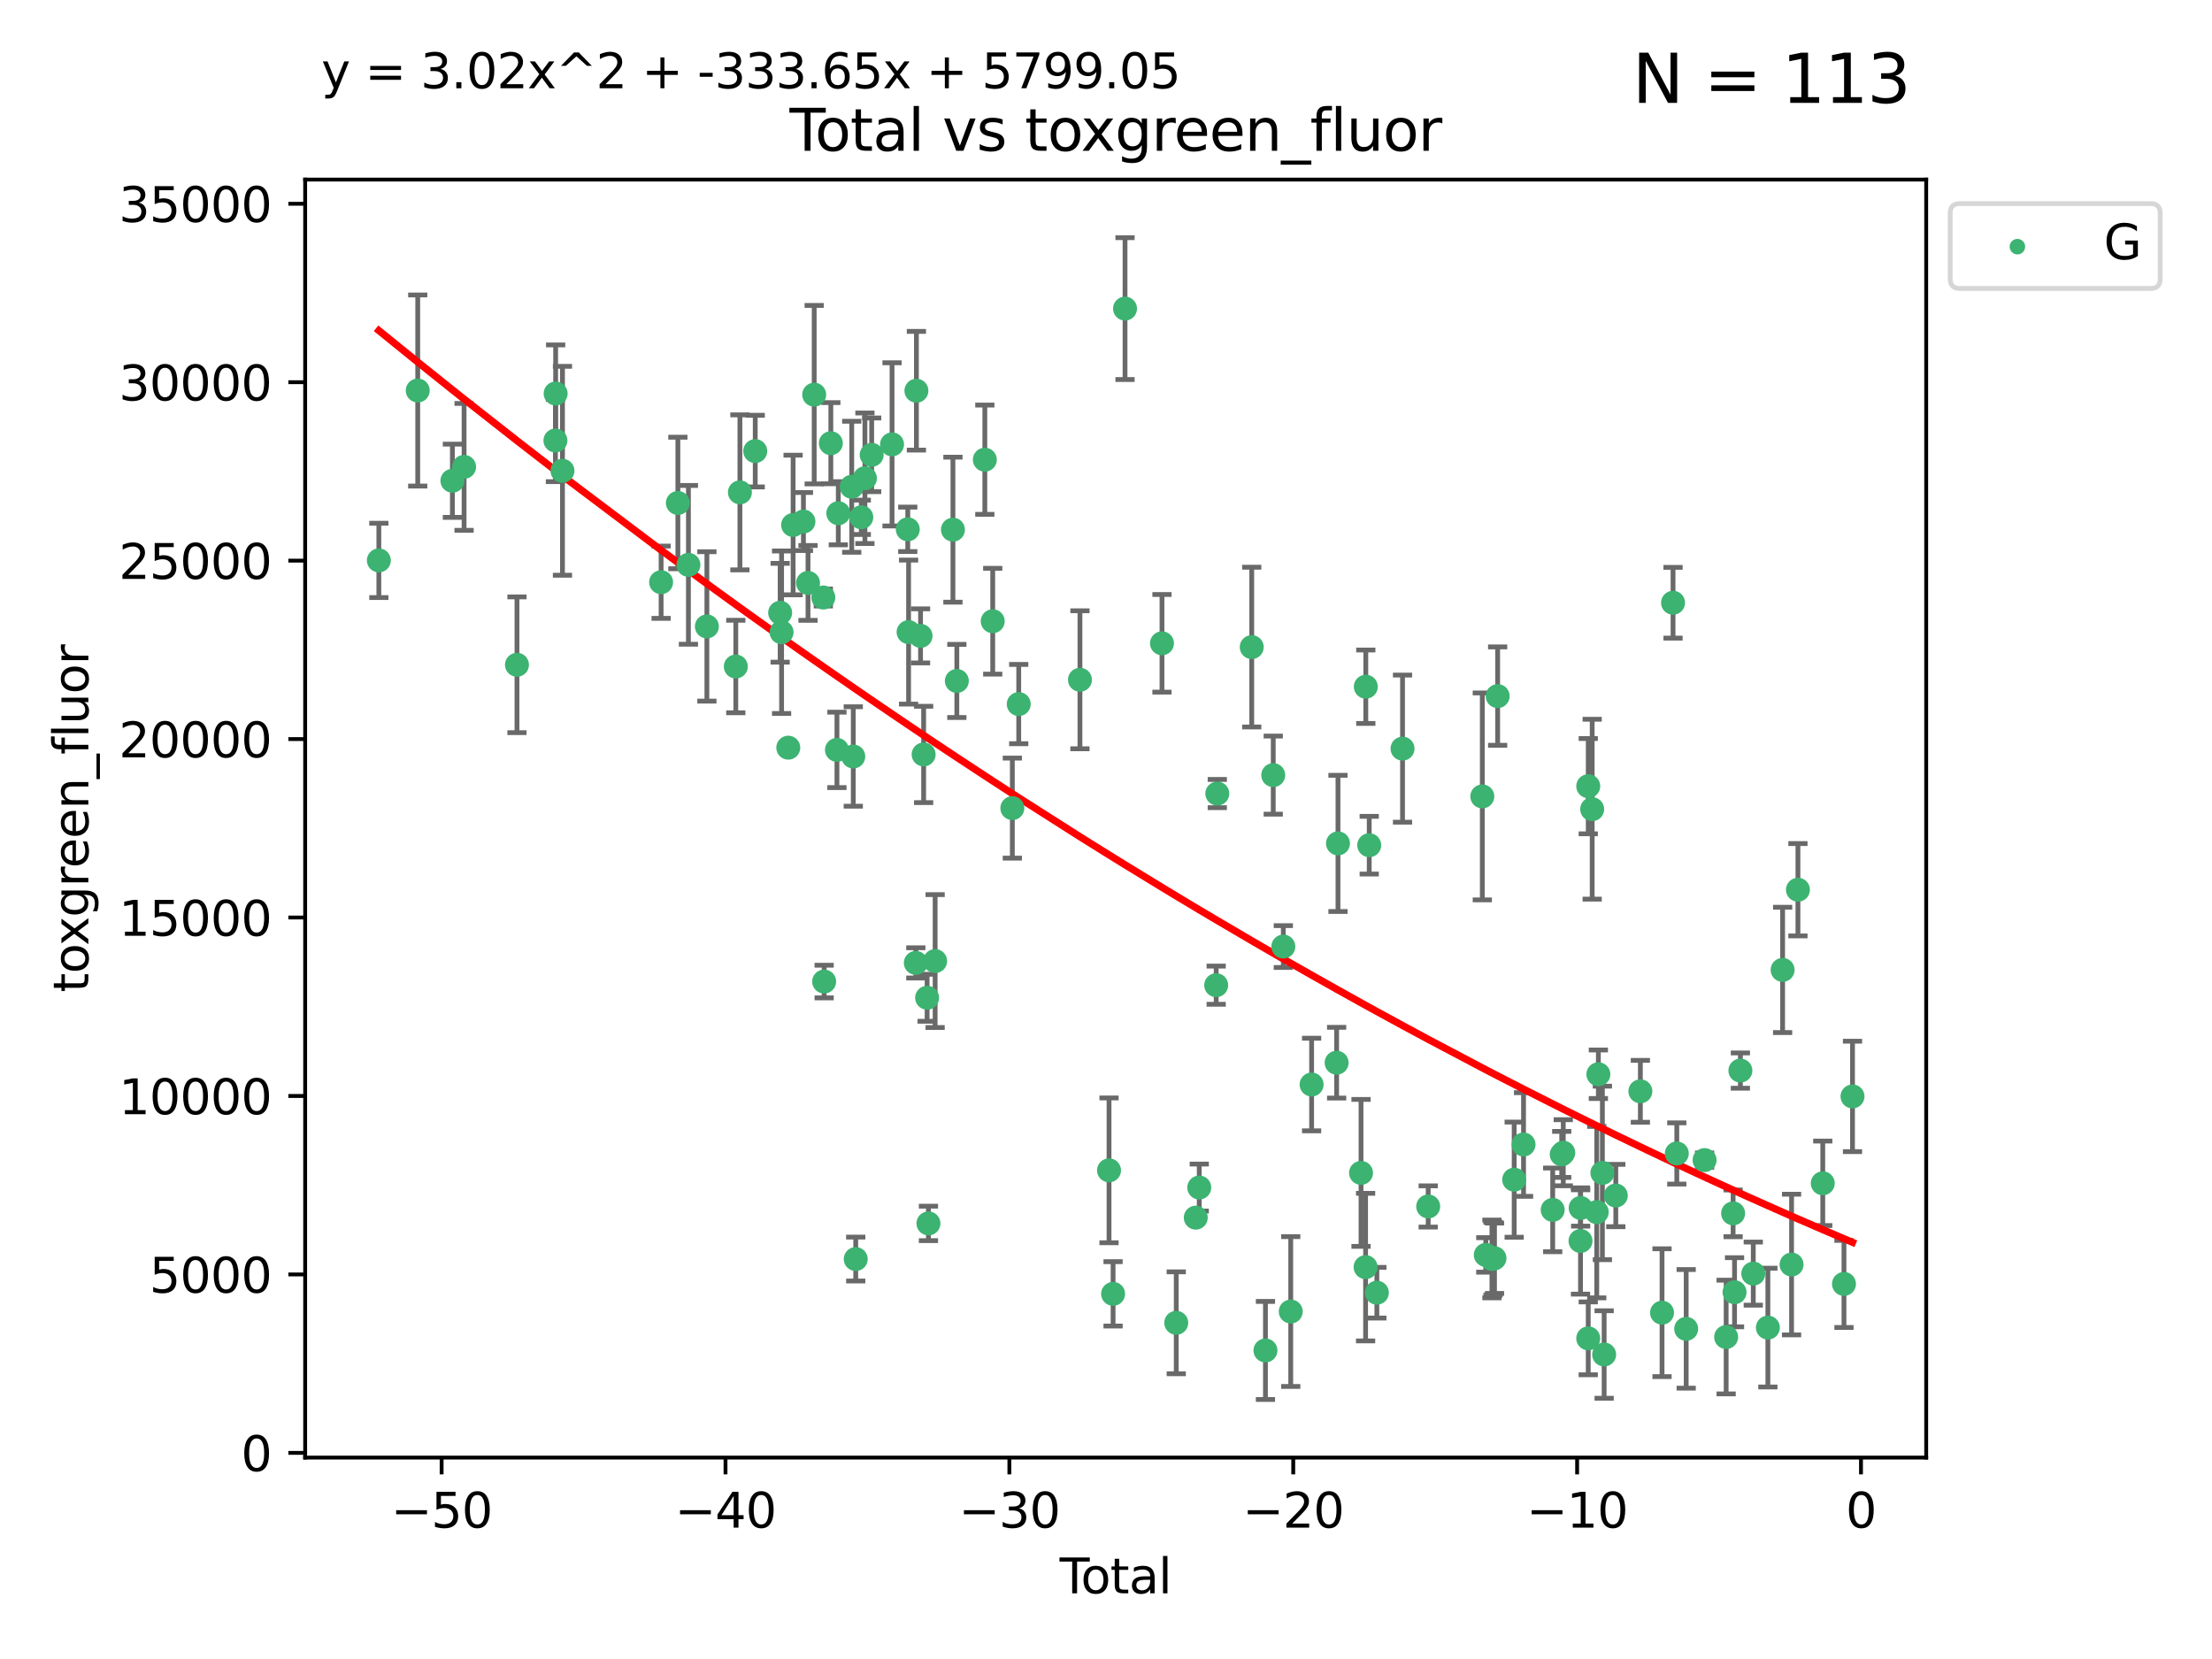 <?xml version="1.0" encoding="utf-8" standalone="no"?>
<!DOCTYPE svg PUBLIC "-//W3C//DTD SVG 1.1//EN"
  "http://www.w3.org/Graphics/SVG/1.1/DTD/svg11.dtd">
<svg xmlns:xlink="http://www.w3.org/1999/xlink" width="460.8pt" height="345.6pt" viewBox="0 0 460.8 345.6" xmlns="http://www.w3.org/2000/svg" version="1.1">
 <defs>
  <style type="text/css">*{stroke-linejoin: round; stroke-linecap: butt}</style>
 </defs>
 <g id="figure_1">
  <g id="patch_1">
   <path d="M 0 345.6 
L 460.8 345.6 
L 460.8 0 
L 0 0 
z
" style="fill: #ffffff"/>
  </g>
  <g id="axes_1">
   <g id="patch_2">
    <path d="M 63.571 303.64 
L 401.26 303.64 
L 401.26 37.411 
L 63.571 37.411 
z
" style="fill: #ffffff"/>
   </g>
   <g id="PathCollection_1">
    <defs>
     <path id="m654c34286d" d="M 0 1.118 
C 0.297 1.118 0.581 1 0.791 0.791 
C 1 0.581 1.118 0.297 1.118 0 
C 1.118 -0.297 1 -0.581 0.791 -0.791 
C 0.581 -1 0.297 -1.118 0 -1.118 
C -0.297 -1.118 -0.581 -1 -0.791 -0.791 
C -1 -0.581 -1.118 -0.297 -1.118 0 
C -1.118 0.297 -1 0.581 -0.791 0.791 
C -0.581 1 -0.297 1.118 0 1.118 
z
" style="stroke: #3cb371"/>
    </defs>
    <g clip-path="url(#p52e9688d00)">
     <use xlink:href="#m654c34286d" x="78.921" y="116.743" style="fill: #3cb371; stroke: #3cb371"/>
     <use xlink:href="#m654c34286d" x="87.022" y="81.352" style="fill: #3cb371; stroke: #3cb371"/>
     <use xlink:href="#m654c34286d" x="94.244" y="100.148" style="fill: #3cb371; stroke: #3cb371"/>
     <use xlink:href="#m654c34286d" x="96.677" y="97.261" style="fill: #3cb371; stroke: #3cb371"/>
     <use xlink:href="#m654c34286d" x="107.693" y="138.488" style="fill: #3cb371; stroke: #3cb371"/>
     <use xlink:href="#m654c34286d" x="115.706" y="91.767" style="fill: #3cb371; stroke: #3cb371"/>
     <use xlink:href="#m654c34286d" x="115.751" y="81.979" style="fill: #3cb371; stroke: #3cb371"/>
     <use xlink:href="#m654c34286d" x="117.174" y="98.072" style="fill: #3cb371; stroke: #3cb371"/>
     <use xlink:href="#m654c34286d" x="137.72" y="121.286" style="fill: #3cb371; stroke: #3cb371"/>
     <use xlink:href="#m654c34286d" x="141.213" y="104.778" style="fill: #3cb371; stroke: #3cb371"/>
     <use xlink:href="#m654c34286d" x="143.412" y="117.668" style="fill: #3cb371; stroke: #3cb371"/>
     <use xlink:href="#m654c34286d" x="147.257" y="130.495" style="fill: #3cb371; stroke: #3cb371"/>
     <use xlink:href="#m654c34286d" x="153.281" y="138.85" style="fill: #3cb371; stroke: #3cb371"/>
     <use xlink:href="#m654c34286d" x="154.137" y="102.568" style="fill: #3cb371; stroke: #3cb371"/>
     <use xlink:href="#m654c34286d" x="157.329" y="93.971" style="fill: #3cb371; stroke: #3cb371"/>
     <use xlink:href="#m654c34286d" x="162.519" y="127.647" style="fill: #3cb371; stroke: #3cb371"/>
     <use xlink:href="#m654c34286d" x="162.818" y="131.705" style="fill: #3cb371; stroke: #3cb371"/>
     <use xlink:href="#m654c34286d" x="164.212" y="155.753" style="fill: #3cb371; stroke: #3cb371"/>
     <use xlink:href="#m654c34286d" x="165.22" y="109.367" style="fill: #3cb371; stroke: #3cb371"/>
     <use xlink:href="#m654c34286d" x="167.369" y="108.645" style="fill: #3cb371; stroke: #3cb371"/>
     <use xlink:href="#m654c34286d" x="168.324" y="121.431" style="fill: #3cb371; stroke: #3cb371"/>
     <use xlink:href="#m654c34286d" x="169.612" y="82.216" style="fill: #3cb371; stroke: #3cb371"/>
     <use xlink:href="#m654c34286d" x="171.516" y="124.469" style="fill: #3cb371; stroke: #3cb371"/>
     <use xlink:href="#m654c34286d" x="171.685" y="204.475" style="fill: #3cb371; stroke: #3cb371"/>
     <use xlink:href="#m654c34286d" x="173.078" y="92.327" style="fill: #3cb371; stroke: #3cb371"/>
     <use xlink:href="#m654c34286d" x="174.35" y="156.216" style="fill: #3cb371; stroke: #3cb371"/>
     <use xlink:href="#m654c34286d" x="174.633" y="106.915" style="fill: #3cb371; stroke: #3cb371"/>
     <use xlink:href="#m654c34286d" x="177.431" y="101.401" style="fill: #3cb371; stroke: #3cb371"/>
     <use xlink:href="#m654c34286d" x="177.754" y="157.589" style="fill: #3cb371; stroke: #3cb371"/>
     <use xlink:href="#m654c34286d" x="178.265" y="262.285" style="fill: #3cb371; stroke: #3cb371"/>
     <use xlink:href="#m654c34286d" x="179.421" y="107.762" style="fill: #3cb371; stroke: #3cb371"/>
     <use xlink:href="#m654c34286d" x="180.179" y="99.628" style="fill: #3cb371; stroke: #3cb371"/>
     <use xlink:href="#m654c34286d" x="181.585" y="94.75" style="fill: #3cb371; stroke: #3cb371"/>
     <use xlink:href="#m654c34286d" x="185.828" y="92.57" style="fill: #3cb371; stroke: #3cb371"/>
     <use xlink:href="#m654c34286d" x="189.104" y="110.268" style="fill: #3cb371; stroke: #3cb371"/>
     <use xlink:href="#m654c34286d" x="189.275" y="131.676" style="fill: #3cb371; stroke: #3cb371"/>
     <use xlink:href="#m654c34286d" x="190.784" y="200.587" style="fill: #3cb371; stroke: #3cb371"/>
     <use xlink:href="#m654c34286d" x="190.905" y="81.397" style="fill: #3cb371; stroke: #3cb371"/>
     <use xlink:href="#m654c34286d" x="191.767" y="132.467" style="fill: #3cb371; stroke: #3cb371"/>
     <use xlink:href="#m654c34286d" x="192.41" y="157.166" style="fill: #3cb371; stroke: #3cb371"/>
     <use xlink:href="#m654c34286d" x="193.134" y="207.851" style="fill: #3cb371; stroke: #3cb371"/>
     <use xlink:href="#m654c34286d" x="193.411" y="254.859" style="fill: #3cb371; stroke: #3cb371"/>
     <use xlink:href="#m654c34286d" x="194.805" y="200.208" style="fill: #3cb371; stroke: #3cb371"/>
     <use xlink:href="#m654c34286d" x="198.513" y="110.339" style="fill: #3cb371; stroke: #3cb371"/>
     <use xlink:href="#m654c34286d" x="199.327" y="141.853" style="fill: #3cb371; stroke: #3cb371"/>
     <use xlink:href="#m654c34286d" x="205.159" y="95.762" style="fill: #3cb371; stroke: #3cb371"/>
     <use xlink:href="#m654c34286d" x="206.803" y="129.411" style="fill: #3cb371; stroke: #3cb371"/>
     <use xlink:href="#m654c34286d" x="210.889" y="168.346" style="fill: #3cb371; stroke: #3cb371"/>
     <use xlink:href="#m654c34286d" x="212.22" y="146.671" style="fill: #3cb371; stroke: #3cb371"/>
     <use xlink:href="#m654c34286d" x="224.975" y="141.609" style="fill: #3cb371; stroke: #3cb371"/>
     <use xlink:href="#m654c34286d" x="231.03" y="243.806" style="fill: #3cb371; stroke: #3cb371"/>
     <use xlink:href="#m654c34286d" x="231.875" y="269.534" style="fill: #3cb371; stroke: #3cb371"/>
     <use xlink:href="#m654c34286d" x="234.364" y="64.286" style="fill: #3cb371; stroke: #3cb371"/>
     <use xlink:href="#m654c34286d" x="242.062" y="134.014" style="fill: #3cb371; stroke: #3cb371"/>
     <use xlink:href="#m654c34286d" x="245.034" y="275.566" style="fill: #3cb371; stroke: #3cb371"/>
     <use xlink:href="#m654c34286d" x="249.099" y="253.661" style="fill: #3cb371; stroke: #3cb371"/>
     <use xlink:href="#m654c34286d" x="249.827" y="247.387" style="fill: #3cb371; stroke: #3cb371"/>
     <use xlink:href="#m654c34286d" x="253.353" y="205.233" style="fill: #3cb371; stroke: #3cb371"/>
     <use xlink:href="#m654c34286d" x="253.584" y="165.313" style="fill: #3cb371; stroke: #3cb371"/>
     <use xlink:href="#m654c34286d" x="260.76" y="134.804" style="fill: #3cb371; stroke: #3cb371"/>
     <use xlink:href="#m654c34286d" x="263.615" y="281.325" style="fill: #3cb371; stroke: #3cb371"/>
     <use xlink:href="#m654c34286d" x="265.239" y="161.471" style="fill: #3cb371; stroke: #3cb371"/>
     <use xlink:href="#m654c34286d" x="267.34" y="197.186" style="fill: #3cb371; stroke: #3cb371"/>
     <use xlink:href="#m654c34286d" x="268.885" y="273.218" style="fill: #3cb371; stroke: #3cb371"/>
     <use xlink:href="#m654c34286d" x="273.233" y="225.927" style="fill: #3cb371; stroke: #3cb371"/>
     <use xlink:href="#m654c34286d" x="278.444" y="221.381" style="fill: #3cb371; stroke: #3cb371"/>
     <use xlink:href="#m654c34286d" x="278.726" y="175.692" style="fill: #3cb371; stroke: #3cb371"/>
     <use xlink:href="#m654c34286d" x="283.526" y="244.335" style="fill: #3cb371; stroke: #3cb371"/>
     <use xlink:href="#m654c34286d" x="284.479" y="263.967" style="fill: #3cb371; stroke: #3cb371"/>
     <use xlink:href="#m654c34286d" x="284.522" y="143.057" style="fill: #3cb371; stroke: #3cb371"/>
     <use xlink:href="#m654c34286d" x="285.234" y="176.07" style="fill: #3cb371; stroke: #3cb371"/>
     <use xlink:href="#m654c34286d" x="286.825" y="269.292" style="fill: #3cb371; stroke: #3cb371"/>
     <use xlink:href="#m654c34286d" x="292.174" y="155.953" style="fill: #3cb371; stroke: #3cb371"/>
     <use xlink:href="#m654c34286d" x="297.518" y="251.327" style="fill: #3cb371; stroke: #3cb371"/>
     <use xlink:href="#m654c34286d" x="308.791" y="165.908" style="fill: #3cb371; stroke: #3cb371"/>
     <use xlink:href="#m654c34286d" x="309.517" y="261.421" style="fill: #3cb371; stroke: #3cb371"/>
     <use xlink:href="#m654c34286d" x="310.798" y="262.264" style="fill: #3cb371; stroke: #3cb371"/>
     <use xlink:href="#m654c34286d" x="311.016" y="262.208" style="fill: #3cb371; stroke: #3cb371"/>
     <use xlink:href="#m654c34286d" x="311.332" y="262.112" style="fill: #3cb371; stroke: #3cb371"/>
     <use xlink:href="#m654c34286d" x="311.99" y="145.01" style="fill: #3cb371; stroke: #3cb371"/>
     <use xlink:href="#m654c34286d" x="315.431" y="245.746" style="fill: #3cb371; stroke: #3cb371"/>
     <use xlink:href="#m654c34286d" x="317.381" y="238.421" style="fill: #3cb371; stroke: #3cb371"/>
     <use xlink:href="#m654c34286d" x="323.455" y="252.039" style="fill: #3cb371; stroke: #3cb371"/>
     <use xlink:href="#m654c34286d" x="325.336" y="240.481" style="fill: #3cb371; stroke: #3cb371"/>
     <use xlink:href="#m654c34286d" x="325.659" y="240.137" style="fill: #3cb371; stroke: #3cb371"/>
     <use xlink:href="#m654c34286d" x="329.247" y="258.52" style="fill: #3cb371; stroke: #3cb371"/>
     <use xlink:href="#m654c34286d" x="329.277" y="251.637" style="fill: #3cb371; stroke: #3cb371"/>
     <use xlink:href="#m654c34286d" x="330.858" y="278.805" style="fill: #3cb371; stroke: #3cb371"/>
     <use xlink:href="#m654c34286d" x="330.861" y="163.776" style="fill: #3cb371; stroke: #3cb371"/>
     <use xlink:href="#m654c34286d" x="331.681" y="168.568" style="fill: #3cb371; stroke: #3cb371"/>
     <use xlink:href="#m654c34286d" x="332.632" y="252.509" style="fill: #3cb371; stroke: #3cb371"/>
     <use xlink:href="#m654c34286d" x="332.969" y="223.788" style="fill: #3cb371; stroke: #3cb371"/>
     <use xlink:href="#m654c34286d" x="333.807" y="244.339" style="fill: #3cb371; stroke: #3cb371"/>
     <use xlink:href="#m654c34286d" x="334.172" y="282.168" style="fill: #3cb371; stroke: #3cb371"/>
     <use xlink:href="#m654c34286d" x="336.601" y="249.05" style="fill: #3cb371; stroke: #3cb371"/>
     <use xlink:href="#m654c34286d" x="341.719" y="227.341" style="fill: #3cb371; stroke: #3cb371"/>
     <use xlink:href="#m654c34286d" x="346.232" y="273.456" style="fill: #3cb371; stroke: #3cb371"/>
     <use xlink:href="#m654c34286d" x="348.525" y="125.561" style="fill: #3cb371; stroke: #3cb371"/>
     <use xlink:href="#m654c34286d" x="349.308" y="240.287" style="fill: #3cb371; stroke: #3cb371"/>
     <use xlink:href="#m654c34286d" x="351.262" y="276.822" style="fill: #3cb371; stroke: #3cb371"/>
     <use xlink:href="#m654c34286d" x="355.096" y="241.67" style="fill: #3cb371; stroke: #3cb371"/>
     <use xlink:href="#m654c34286d" x="359.589" y="278.528" style="fill: #3cb371; stroke: #3cb371"/>
     <use xlink:href="#m654c34286d" x="361.039" y="252.76" style="fill: #3cb371; stroke: #3cb371"/>
     <use xlink:href="#m654c34286d" x="361.336" y="269.199" style="fill: #3cb371; stroke: #3cb371"/>
     <use xlink:href="#m654c34286d" x="362.556" y="223.023" style="fill: #3cb371; stroke: #3cb371"/>
     <use xlink:href="#m654c34286d" x="365.24" y="265.318" style="fill: #3cb371; stroke: #3cb371"/>
     <use xlink:href="#m654c34286d" x="368.281" y="276.562" style="fill: #3cb371; stroke: #3cb371"/>
     <use xlink:href="#m654c34286d" x="371.351" y="202.048" style="fill: #3cb371; stroke: #3cb371"/>
     <use xlink:href="#m654c34286d" x="373.216" y="263.428" style="fill: #3cb371; stroke: #3cb371"/>
     <use xlink:href="#m654c34286d" x="374.543" y="185.35" style="fill: #3cb371; stroke: #3cb371"/>
     <use xlink:href="#m654c34286d" x="379.714" y="246.501" style="fill: #3cb371; stroke: #3cb371"/>
     <use xlink:href="#m654c34286d" x="384.133" y="267.466" style="fill: #3cb371; stroke: #3cb371"/>
     <use xlink:href="#m654c34286d" x="385.911" y="228.404" style="fill: #3cb371; stroke: #3cb371"/>
    </g>
   </g>
   <g id="matplotlib.axis_1">
    <g id="xtick_1">
     <g id="line2d_1">
      <defs>
       <path id="m293a717682" d="M 0 0 
L 0 3.5 
" style="stroke: #000000; stroke-width: 0.8"/>
      </defs>
      <g>
       <use xlink:href="#m293a717682" x="91.999" y="303.64" style="stroke: #000000; stroke-width: 0.8"/>
      </g>
     </g>
     <g id="text_1">
      <!-- −50 -->
      <g transform="translate(81.446 318.238)scale(0.1 -0.1)">
       <defs>
        <path id="DejaVuSans-2212" d="M 678 2272 
L 4684 2272 
L 4684 1741 
L 678 1741 
L 678 2272 
z
" transform="scale(0.016)"/>
        <path id="DejaVuSans-35" d="M 691 4666 
L 3169 4666 
L 3169 4134 
L 1269 4134 
L 1269 2991 
Q 1406 3038 1543 3061 
Q 1681 3084 1819 3084 
Q 2600 3084 3056 2656 
Q 3513 2228 3513 1497 
Q 3513 744 3044 326 
Q 2575 -91 1722 -91 
Q 1428 -91 1123 -41 
Q 819 9 494 109 
L 494 744 
Q 775 591 1075 516 
Q 1375 441 1709 441 
Q 2250 441 2565 725 
Q 2881 1009 2881 1497 
Q 2881 1984 2565 2268 
Q 2250 2553 1709 2553 
Q 1456 2553 1204 2497 
Q 953 2441 691 2322 
L 691 4666 
z
" transform="scale(0.016)"/>
        <path id="DejaVuSans-30" d="M 2034 4250 
Q 1547 4250 1301 3770 
Q 1056 3291 1056 2328 
Q 1056 1369 1301 889 
Q 1547 409 2034 409 
Q 2525 409 2770 889 
Q 3016 1369 3016 2328 
Q 3016 3291 2770 3770 
Q 2525 4250 2034 4250 
z
M 2034 4750 
Q 2819 4750 3233 4129 
Q 3647 3509 3647 2328 
Q 3647 1150 3233 529 
Q 2819 -91 2034 -91 
Q 1250 -91 836 529 
Q 422 1150 422 2328 
Q 422 3509 836 4129 
Q 1250 4750 2034 4750 
z
" transform="scale(0.016)"/>
       </defs>
       <use xlink:href="#DejaVuSans-2212"/>
       <use xlink:href="#DejaVuSans-35" x="83.789"/>
       <use xlink:href="#DejaVuSans-30" x="147.412"/>
      </g>
     </g>
    </g>
    <g id="xtick_2">
     <g id="line2d_2">
      <g>
       <use xlink:href="#m293a717682" x="151.135" y="303.64" style="stroke: #000000; stroke-width: 0.8"/>
      </g>
     </g>
     <g id="text_2">
      <!-- −40 -->
      <g transform="translate(140.583 318.238)scale(0.1 -0.1)">
       <defs>
        <path id="DejaVuSans-34" d="M 2419 4116 
L 825 1625 
L 2419 1625 
L 2419 4116 
z
M 2253 4666 
L 3047 4666 
L 3047 1625 
L 3713 1625 
L 3713 1100 
L 3047 1100 
L 3047 0 
L 2419 0 
L 2419 1100 
L 313 1100 
L 313 1709 
L 2253 4666 
z
" transform="scale(0.016)"/>
       </defs>
       <use xlink:href="#DejaVuSans-2212"/>
       <use xlink:href="#DejaVuSans-34" x="83.789"/>
       <use xlink:href="#DejaVuSans-30" x="147.412"/>
      </g>
     </g>
    </g>
    <g id="xtick_3">
     <g id="line2d_3">
      <g>
       <use xlink:href="#m293a717682" x="210.271" y="303.64" style="stroke: #000000; stroke-width: 0.8"/>
      </g>
     </g>
     <g id="text_3">
      <!-- −30 -->
      <g transform="translate(199.719 318.238)scale(0.1 -0.1)">
       <defs>
        <path id="DejaVuSans-33" d="M 2597 2516 
Q 3050 2419 3304 2112 
Q 3559 1806 3559 1356 
Q 3559 666 3084 287 
Q 2609 -91 1734 -91 
Q 1441 -91 1130 -33 
Q 819 25 488 141 
L 488 750 
Q 750 597 1062 519 
Q 1375 441 1716 441 
Q 2309 441 2620 675 
Q 2931 909 2931 1356 
Q 2931 1769 2642 2001 
Q 2353 2234 1838 2234 
L 1294 2234 
L 1294 2753 
L 1863 2753 
Q 2328 2753 2575 2939 
Q 2822 3125 2822 3475 
Q 2822 3834 2567 4026 
Q 2313 4219 1838 4219 
Q 1578 4219 1281 4162 
Q 984 4106 628 3988 
L 628 4550 
Q 988 4650 1302 4700 
Q 1616 4750 1894 4750 
Q 2613 4750 3031 4423 
Q 3450 4097 3450 3541 
Q 3450 3153 3228 2886 
Q 3006 2619 2597 2516 
z
" transform="scale(0.016)"/>
       </defs>
       <use xlink:href="#DejaVuSans-2212"/>
       <use xlink:href="#DejaVuSans-33" x="83.789"/>
       <use xlink:href="#DejaVuSans-30" x="147.412"/>
      </g>
     </g>
    </g>
    <g id="xtick_4">
     <g id="line2d_4">
      <g>
       <use xlink:href="#m293a717682" x="269.407" y="303.64" style="stroke: #000000; stroke-width: 0.8"/>
      </g>
     </g>
     <g id="text_4">
      <!-- −20 -->
      <g transform="translate(258.855 318.238)scale(0.1 -0.1)">
       <defs>
        <path id="DejaVuSans-32" d="M 1228 531 
L 3431 531 
L 3431 0 
L 469 0 
L 469 531 
Q 828 903 1448 1529 
Q 2069 2156 2228 2338 
Q 2531 2678 2651 2914 
Q 2772 3150 2772 3378 
Q 2772 3750 2511 3984 
Q 2250 4219 1831 4219 
Q 1534 4219 1204 4116 
Q 875 4013 500 3803 
L 500 4441 
Q 881 4594 1212 4672 
Q 1544 4750 1819 4750 
Q 2544 4750 2975 4387 
Q 3406 4025 3406 3419 
Q 3406 3131 3298 2873 
Q 3191 2616 2906 2266 
Q 2828 2175 2409 1742 
Q 1991 1309 1228 531 
z
" transform="scale(0.016)"/>
       </defs>
       <use xlink:href="#DejaVuSans-2212"/>
       <use xlink:href="#DejaVuSans-32" x="83.789"/>
       <use xlink:href="#DejaVuSans-30" x="147.412"/>
      </g>
     </g>
    </g>
    <g id="xtick_5">
     <g id="line2d_5">
      <g>
       <use xlink:href="#m293a717682" x="328.543" y="303.64" style="stroke: #000000; stroke-width: 0.8"/>
      </g>
     </g>
     <g id="text_5">
      <!-- −10 -->
      <g transform="translate(317.991 318.238)scale(0.1 -0.1)">
       <defs>
        <path id="DejaVuSans-31" d="M 794 531 
L 1825 531 
L 1825 4091 
L 703 3866 
L 703 4441 
L 1819 4666 
L 2450 4666 
L 2450 531 
L 3481 531 
L 3481 0 
L 794 0 
L 794 531 
z
" transform="scale(0.016)"/>
       </defs>
       <use xlink:href="#DejaVuSans-2212"/>
       <use xlink:href="#DejaVuSans-31" x="83.789"/>
       <use xlink:href="#DejaVuSans-30" x="147.412"/>
      </g>
     </g>
    </g>
    <g id="xtick_6">
     <g id="line2d_6">
      <g>
       <use xlink:href="#m293a717682" x="387.679" y="303.64" style="stroke: #000000; stroke-width: 0.8"/>
      </g>
     </g>
     <g id="text_6">
      <!-- 0 -->
      <g transform="translate(384.498 318.238)scale(0.1 -0.1)">
       <use xlink:href="#DejaVuSans-30"/>
      </g>
     </g>
    </g>
    <g id="text_7">
     <!-- Total -->
     <g transform="translate(220.739 331.917)scale(0.1 -0.1)">
      <defs>
       <path id="DejaVuSans-54" d="M -19 4666 
L 3928 4666 
L 3928 4134 
L 2272 4134 
L 2272 0 
L 1638 0 
L 1638 4134 
L -19 4134 
L -19 4666 
z
" transform="scale(0.016)"/>
       <path id="DejaVuSans-6f" d="M 1959 3097 
Q 1497 3097 1228 2736 
Q 959 2375 959 1747 
Q 959 1119 1226 758 
Q 1494 397 1959 397 
Q 2419 397 2687 759 
Q 2956 1122 2956 1747 
Q 2956 2369 2687 2733 
Q 2419 3097 1959 3097 
z
M 1959 3584 
Q 2709 3584 3137 3096 
Q 3566 2609 3566 1747 
Q 3566 888 3137 398 
Q 2709 -91 1959 -91 
Q 1206 -91 779 398 
Q 353 888 353 1747 
Q 353 2609 779 3096 
Q 1206 3584 1959 3584 
z
" transform="scale(0.016)"/>
       <path id="DejaVuSans-74" d="M 1172 4494 
L 1172 3500 
L 2356 3500 
L 2356 3053 
L 1172 3053 
L 1172 1153 
Q 1172 725 1289 603 
Q 1406 481 1766 481 
L 2356 481 
L 2356 0 
L 1766 0 
Q 1100 0 847 248 
Q 594 497 594 1153 
L 594 3053 
L 172 3053 
L 172 3500 
L 594 3500 
L 594 4494 
L 1172 4494 
z
" transform="scale(0.016)"/>
       <path id="DejaVuSans-61" d="M 2194 1759 
Q 1497 1759 1228 1600 
Q 959 1441 959 1056 
Q 959 750 1161 570 
Q 1363 391 1709 391 
Q 2188 391 2477 730 
Q 2766 1069 2766 1631 
L 2766 1759 
L 2194 1759 
z
M 3341 1997 
L 3341 0 
L 2766 0 
L 2766 531 
Q 2569 213 2275 61 
Q 1981 -91 1556 -91 
Q 1019 -91 701 211 
Q 384 513 384 1019 
Q 384 1609 779 1909 
Q 1175 2209 1959 2209 
L 2766 2209 
L 2766 2266 
Q 2766 2663 2505 2880 
Q 2244 3097 1772 3097 
Q 1472 3097 1187 3025 
Q 903 2953 641 2809 
L 641 3341 
Q 956 3463 1253 3523 
Q 1550 3584 1831 3584 
Q 2591 3584 2966 3190 
Q 3341 2797 3341 1997 
z
" transform="scale(0.016)"/>
       <path id="DejaVuSans-6c" d="M 603 4863 
L 1178 4863 
L 1178 0 
L 603 0 
L 603 4863 
z
" transform="scale(0.016)"/>
      </defs>
      <use xlink:href="#DejaVuSans-54"/>
      <use xlink:href="#DejaVuSans-6f" x="44.084"/>
      <use xlink:href="#DejaVuSans-74" x="105.266"/>
      <use xlink:href="#DejaVuSans-61" x="144.475"/>
      <use xlink:href="#DejaVuSans-6c" x="205.754"/>
     </g>
    </g>
   </g>
   <g id="matplotlib.axis_2">
    <g id="ytick_1">
     <g id="line2d_7">
      <defs>
       <path id="md4d1fb126a" d="M 0 0 
L -3.5 0 
" style="stroke: #000000; stroke-width: 0.8"/>
      </defs>
      <g>
       <use xlink:href="#md4d1fb126a" x="63.571" y="302.657" style="stroke: #000000; stroke-width: 0.8"/>
      </g>
     </g>
     <g id="text_8">
      <!-- 0 -->
      <g transform="translate(50.209 306.456)scale(0.1 -0.1)">
       <use xlink:href="#DejaVuSans-30"/>
      </g>
     </g>
    </g>
    <g id="ytick_2">
     <g id="line2d_8">
      <g>
       <use xlink:href="#md4d1fb126a" x="63.571" y="265.484" style="stroke: #000000; stroke-width: 0.8"/>
      </g>
     </g>
     <g id="text_9">
      <!-- 5000 -->
      <g transform="translate(31.121 269.283)scale(0.1 -0.1)">
       <use xlink:href="#DejaVuSans-35"/>
       <use xlink:href="#DejaVuSans-30" x="63.623"/>
       <use xlink:href="#DejaVuSans-30" x="127.246"/>
       <use xlink:href="#DejaVuSans-30" x="190.869"/>
      </g>
     </g>
    </g>
    <g id="ytick_3">
     <g id="line2d_9">
      <g>
       <use xlink:href="#md4d1fb126a" x="63.571" y="228.311" style="stroke: #000000; stroke-width: 0.8"/>
      </g>
     </g>
     <g id="text_10">
      <!-- 10000 -->
      <g transform="translate(24.759 232.11)scale(0.1 -0.1)">
       <use xlink:href="#DejaVuSans-31"/>
       <use xlink:href="#DejaVuSans-30" x="63.623"/>
       <use xlink:href="#DejaVuSans-30" x="127.246"/>
       <use xlink:href="#DejaVuSans-30" x="190.869"/>
       <use xlink:href="#DejaVuSans-30" x="254.492"/>
      </g>
     </g>
    </g>
    <g id="ytick_4">
     <g id="line2d_10">
      <g>
       <use xlink:href="#md4d1fb126a" x="63.571" y="191.138" style="stroke: #000000; stroke-width: 0.8"/>
      </g>
     </g>
     <g id="text_11">
      <!-- 15000 -->
      <g transform="translate(24.759 194.937)scale(0.1 -0.1)">
       <use xlink:href="#DejaVuSans-31"/>
       <use xlink:href="#DejaVuSans-35" x="63.623"/>
       <use xlink:href="#DejaVuSans-30" x="127.246"/>
       <use xlink:href="#DejaVuSans-30" x="190.869"/>
       <use xlink:href="#DejaVuSans-30" x="254.492"/>
      </g>
     </g>
    </g>
    <g id="ytick_5">
     <g id="line2d_11">
      <g>
       <use xlink:href="#md4d1fb126a" x="63.571" y="153.965" style="stroke: #000000; stroke-width: 0.8"/>
      </g>
     </g>
     <g id="text_12">
      <!-- 20000 -->
      <g transform="translate(24.759 157.764)scale(0.1 -0.1)">
       <use xlink:href="#DejaVuSans-32"/>
       <use xlink:href="#DejaVuSans-30" x="63.623"/>
       <use xlink:href="#DejaVuSans-30" x="127.246"/>
       <use xlink:href="#DejaVuSans-30" x="190.869"/>
       <use xlink:href="#DejaVuSans-30" x="254.492"/>
      </g>
     </g>
    </g>
    <g id="ytick_6">
     <g id="line2d_12">
      <g>
       <use xlink:href="#md4d1fb126a" x="63.571" y="116.792" style="stroke: #000000; stroke-width: 0.8"/>
      </g>
     </g>
     <g id="text_13">
      <!-- 25000 -->
      <g transform="translate(24.759 120.591)scale(0.1 -0.1)">
       <use xlink:href="#DejaVuSans-32"/>
       <use xlink:href="#DejaVuSans-35" x="63.623"/>
       <use xlink:href="#DejaVuSans-30" x="127.246"/>
       <use xlink:href="#DejaVuSans-30" x="190.869"/>
       <use xlink:href="#DejaVuSans-30" x="254.492"/>
      </g>
     </g>
    </g>
    <g id="ytick_7">
     <g id="line2d_13">
      <g>
       <use xlink:href="#md4d1fb126a" x="63.571" y="79.619" style="stroke: #000000; stroke-width: 0.8"/>
      </g>
     </g>
     <g id="text_14">
      <!-- 30000 -->
      <g transform="translate(24.759 83.418)scale(0.1 -0.1)">
       <use xlink:href="#DejaVuSans-33"/>
       <use xlink:href="#DejaVuSans-30" x="63.623"/>
       <use xlink:href="#DejaVuSans-30" x="127.246"/>
       <use xlink:href="#DejaVuSans-30" x="190.869"/>
       <use xlink:href="#DejaVuSans-30" x="254.492"/>
      </g>
     </g>
    </g>
    <g id="ytick_8">
     <g id="line2d_14">
      <g>
       <use xlink:href="#md4d1fb126a" x="63.571" y="42.445" style="stroke: #000000; stroke-width: 0.8"/>
      </g>
     </g>
     <g id="text_15">
      <!-- 35000 -->
      <g transform="translate(24.759 46.245)scale(0.1 -0.1)">
       <use xlink:href="#DejaVuSans-33"/>
       <use xlink:href="#DejaVuSans-35" x="63.623"/>
       <use xlink:href="#DejaVuSans-30" x="127.246"/>
       <use xlink:href="#DejaVuSans-30" x="190.869"/>
       <use xlink:href="#DejaVuSans-30" x="254.492"/>
      </g>
     </g>
    </g>
    <g id="text_16">
     <!-- toxgreen_fluor -->
     <g transform="translate(18.401 206.72)rotate(-90)scale(0.1 -0.1)">
      <defs>
       <path id="DejaVuSans-78" d="M 3513 3500 
L 2247 1797 
L 3578 0 
L 2900 0 
L 1881 1375 
L 863 0 
L 184 0 
L 1544 1831 
L 300 3500 
L 978 3500 
L 1906 2253 
L 2834 3500 
L 3513 3500 
z
" transform="scale(0.016)"/>
       <path id="DejaVuSans-67" d="M 2906 1791 
Q 2906 2416 2648 2759 
Q 2391 3103 1925 3103 
Q 1463 3103 1205 2759 
Q 947 2416 947 1791 
Q 947 1169 1205 825 
Q 1463 481 1925 481 
Q 2391 481 2648 825 
Q 2906 1169 2906 1791 
z
M 3481 434 
Q 3481 -459 3084 -895 
Q 2688 -1331 1869 -1331 
Q 1566 -1331 1297 -1286 
Q 1028 -1241 775 -1147 
L 775 -588 
Q 1028 -725 1275 -790 
Q 1522 -856 1778 -856 
Q 2344 -856 2625 -561 
Q 2906 -266 2906 331 
L 2906 616 
Q 2728 306 2450 153 
Q 2172 0 1784 0 
Q 1141 0 747 490 
Q 353 981 353 1791 
Q 353 2603 747 3093 
Q 1141 3584 1784 3584 
Q 2172 3584 2450 3431 
Q 2728 3278 2906 2969 
L 2906 3500 
L 3481 3500 
L 3481 434 
z
" transform="scale(0.016)"/>
       <path id="DejaVuSans-72" d="M 2631 2963 
Q 2534 3019 2420 3045 
Q 2306 3072 2169 3072 
Q 1681 3072 1420 2755 
Q 1159 2438 1159 1844 
L 1159 0 
L 581 0 
L 581 3500 
L 1159 3500 
L 1159 2956 
Q 1341 3275 1631 3429 
Q 1922 3584 2338 3584 
Q 2397 3584 2469 3576 
Q 2541 3569 2628 3553 
L 2631 2963 
z
" transform="scale(0.016)"/>
       <path id="DejaVuSans-65" d="M 3597 1894 
L 3597 1613 
L 953 1613 
Q 991 1019 1311 708 
Q 1631 397 2203 397 
Q 2534 397 2845 478 
Q 3156 559 3463 722 
L 3463 178 
Q 3153 47 2828 -22 
Q 2503 -91 2169 -91 
Q 1331 -91 842 396 
Q 353 884 353 1716 
Q 353 2575 817 3079 
Q 1281 3584 2069 3584 
Q 2775 3584 3186 3129 
Q 3597 2675 3597 1894 
z
M 3022 2063 
Q 3016 2534 2758 2815 
Q 2500 3097 2075 3097 
Q 1594 3097 1305 2825 
Q 1016 2553 972 2059 
L 3022 2063 
z
" transform="scale(0.016)"/>
       <path id="DejaVuSans-6e" d="M 3513 2113 
L 3513 0 
L 2938 0 
L 2938 2094 
Q 2938 2591 2744 2837 
Q 2550 3084 2163 3084 
Q 1697 3084 1428 2787 
Q 1159 2491 1159 1978 
L 1159 0 
L 581 0 
L 581 3500 
L 1159 3500 
L 1159 2956 
Q 1366 3272 1645 3428 
Q 1925 3584 2291 3584 
Q 2894 3584 3203 3211 
Q 3513 2838 3513 2113 
z
" transform="scale(0.016)"/>
       <path id="DejaVuSans-5f" d="M 3263 -1063 
L 3263 -1509 
L -63 -1509 
L -63 -1063 
L 3263 -1063 
z
" transform="scale(0.016)"/>
       <path id="DejaVuSans-66" d="M 2375 4863 
L 2375 4384 
L 1825 4384 
Q 1516 4384 1395 4259 
Q 1275 4134 1275 3809 
L 1275 3500 
L 2222 3500 
L 2222 3053 
L 1275 3053 
L 1275 0 
L 697 0 
L 697 3053 
L 147 3053 
L 147 3500 
L 697 3500 
L 697 3744 
Q 697 4328 969 4595 
Q 1241 4863 1831 4863 
L 2375 4863 
z
" transform="scale(0.016)"/>
       <path id="DejaVuSans-75" d="M 544 1381 
L 544 3500 
L 1119 3500 
L 1119 1403 
Q 1119 906 1312 657 
Q 1506 409 1894 409 
Q 2359 409 2629 706 
Q 2900 1003 2900 1516 
L 2900 3500 
L 3475 3500 
L 3475 0 
L 2900 0 
L 2900 538 
Q 2691 219 2414 64 
Q 2138 -91 1772 -91 
Q 1169 -91 856 284 
Q 544 659 544 1381 
z
M 1991 3584 
L 1991 3584 
z
" transform="scale(0.016)"/>
      </defs>
      <use xlink:href="#DejaVuSans-74"/>
      <use xlink:href="#DejaVuSans-6f" x="39.209"/>
      <use xlink:href="#DejaVuSans-78" x="97.266"/>
      <use xlink:href="#DejaVuSans-67" x="156.445"/>
      <use xlink:href="#DejaVuSans-72" x="219.922"/>
      <use xlink:href="#DejaVuSans-65" x="258.785"/>
      <use xlink:href="#DejaVuSans-65" x="320.309"/>
      <use xlink:href="#DejaVuSans-6e" x="381.832"/>
      <use xlink:href="#DejaVuSans-5f" x="445.211"/>
      <use xlink:href="#DejaVuSans-66" x="495.211"/>
      <use xlink:href="#DejaVuSans-6c" x="530.416"/>
      <use xlink:href="#DejaVuSans-75" x="558.199"/>
      <use xlink:href="#DejaVuSans-6f" x="621.578"/>
      <use xlink:href="#DejaVuSans-72" x="682.76"/>
     </g>
    </g>
   </g>
   <g id="LineCollection_1">
    <path d="M 78.921 124.486 
L 78.921 109.001 
" clip-path="url(#p52e9688d00)" style="fill: none; stroke: #696969"/>
    <path d="M 87.022 101.254 
L 87.022 61.449 
" clip-path="url(#p52e9688d00)" style="fill: none; stroke: #696969"/>
    <path d="M 94.244 107.777 
L 94.244 92.52 
" clip-path="url(#p52e9688d00)" style="fill: none; stroke: #696969"/>
    <path d="M 96.677 110.477 
L 96.677 84.044 
" clip-path="url(#p52e9688d00)" style="fill: none; stroke: #696969"/>
    <path d="M 107.693 152.626 
L 107.693 124.35 
" clip-path="url(#p52e9688d00)" style="fill: none; stroke: #696969"/>
    <path d="M 115.706 100.337 
L 115.706 83.197 
" clip-path="url(#p52e9688d00)" style="fill: none; stroke: #696969"/>
    <path d="M 115.751 92.108 
L 115.751 71.85 
" clip-path="url(#p52e9688d00)" style="fill: none; stroke: #696969"/>
    <path d="M 117.174 119.833 
L 117.174 76.311 
" clip-path="url(#p52e9688d00)" style="fill: none; stroke: #696969"/>
    <path d="M 137.72 128.815 
L 137.72 113.757 
" clip-path="url(#p52e9688d00)" style="fill: none; stroke: #696969"/>
    <path d="M 141.213 118.479 
L 141.213 91.077 
" clip-path="url(#p52e9688d00)" style="fill: none; stroke: #696969"/>
    <path d="M 143.412 134.204 
L 143.412 101.131 
" clip-path="url(#p52e9688d00)" style="fill: none; stroke: #696969"/>
    <path d="M 147.257 146.055 
L 147.257 114.936 
" clip-path="url(#p52e9688d00)" style="fill: none; stroke: #696969"/>
    <path d="M 153.281 148.483 
L 153.281 129.217 
" clip-path="url(#p52e9688d00)" style="fill: none; stroke: #696969"/>
    <path d="M 154.137 118.716 
L 154.137 86.42 
" clip-path="url(#p52e9688d00)" style="fill: none; stroke: #696969"/>
    <path d="M 157.329 101.437 
L 157.329 86.506 
" clip-path="url(#p52e9688d00)" style="fill: none; stroke: #696969"/>
    <path d="M 162.519 137.94 
L 162.519 117.355 
" clip-path="url(#p52e9688d00)" style="fill: none; stroke: #696969"/>
    <path d="M 162.818 148.628 
L 162.818 114.783 
" clip-path="url(#p52e9688d00)" style="fill: none; stroke: #696969"/>
    <path d="M 164.212 156.309 
L 164.212 155.196 
" clip-path="url(#p52e9688d00)" style="fill: none; stroke: #696969"/>
    <path d="M 165.22 123.913 
L 165.22 94.82 
" clip-path="url(#p52e9688d00)" style="fill: none; stroke: #696969"/>
    <path d="M 167.369 114.691 
L 167.369 102.599 
" clip-path="url(#p52e9688d00)" style="fill: none; stroke: #696969"/>
    <path d="M 168.324 129.23 
L 168.324 113.632 
" clip-path="url(#p52e9688d00)" style="fill: none; stroke: #696969"/>
    <path d="M 169.612 100.805 
L 169.612 63.628 
" clip-path="url(#p52e9688d00)" style="fill: none; stroke: #696969"/>
    <path d="M 171.516 126.236 
L 171.516 122.702 
" clip-path="url(#p52e9688d00)" style="fill: none; stroke: #696969"/>
    <path d="M 171.685 207.875 
L 171.685 201.075 
" clip-path="url(#p52e9688d00)" style="fill: none; stroke: #696969"/>
    <path d="M 173.078 100.78 
L 173.078 83.873 
" clip-path="url(#p52e9688d00)" style="fill: none; stroke: #696969"/>
    <path d="M 174.35 164.071 
L 174.35 148.362 
" clip-path="url(#p52e9688d00)" style="fill: none; stroke: #696969"/>
    <path d="M 174.633 113.496 
L 174.633 100.334 
" clip-path="url(#p52e9688d00)" style="fill: none; stroke: #696969"/>
    <path d="M 177.431 115.05 
L 177.431 87.751 
" clip-path="url(#p52e9688d00)" style="fill: none; stroke: #696969"/>
    <path d="M 177.754 167.95 
L 177.754 147.229 
" clip-path="url(#p52e9688d00)" style="fill: none; stroke: #696969"/>
    <path d="M 178.265 266.856 
L 178.265 257.714 
" clip-path="url(#p52e9688d00)" style="fill: none; stroke: #696969"/>
    <path d="M 179.421 111.343 
L 179.421 104.181 
" clip-path="url(#p52e9688d00)" style="fill: none; stroke: #696969"/>
    <path d="M 180.179 113.224 
L 180.179 86.032 
" clip-path="url(#p52e9688d00)" style="fill: none; stroke: #696969"/>
    <path d="M 181.585 102.428 
L 181.585 87.072 
" clip-path="url(#p52e9688d00)" style="fill: none; stroke: #696969"/>
    <path d="M 185.828 109.57 
L 185.828 75.57 
" clip-path="url(#p52e9688d00)" style="fill: none; stroke: #696969"/>
    <path d="M 189.104 114.897 
L 189.104 105.639 
" clip-path="url(#p52e9688d00)" style="fill: none; stroke: #696969"/>
    <path d="M 189.275 146.679 
L 189.275 116.673 
" clip-path="url(#p52e9688d00)" style="fill: none; stroke: #696969"/>
    <path d="M 190.784 203.737 
L 190.784 197.436 
" clip-path="url(#p52e9688d00)" style="fill: none; stroke: #696969"/>
    <path d="M 190.905 93.761 
L 190.905 69.033 
" clip-path="url(#p52e9688d00)" style="fill: none; stroke: #696969"/>
    <path d="M 191.767 138.101 
L 191.767 126.833 
" clip-path="url(#p52e9688d00)" style="fill: none; stroke: #696969"/>
    <path d="M 192.41 167.198 
L 192.41 147.134 
" clip-path="url(#p52e9688d00)" style="fill: none; stroke: #696969"/>
    <path d="M 193.134 212.746 
L 193.134 202.957 
" clip-path="url(#p52e9688d00)" style="fill: none; stroke: #696969"/>
    <path d="M 193.411 258.45 
L 193.411 251.269 
" clip-path="url(#p52e9688d00)" style="fill: none; stroke: #696969"/>
    <path d="M 194.805 214.05 
L 194.805 186.365 
" clip-path="url(#p52e9688d00)" style="fill: none; stroke: #696969"/>
    <path d="M 198.513 125.442 
L 198.513 95.237 
" clip-path="url(#p52e9688d00)" style="fill: none; stroke: #696969"/>
    <path d="M 199.327 149.472 
L 199.327 134.234 
" clip-path="url(#p52e9688d00)" style="fill: none; stroke: #696969"/>
    <path d="M 205.159 107.144 
L 205.159 84.38 
" clip-path="url(#p52e9688d00)" style="fill: none; stroke: #696969"/>
    <path d="M 206.803 140.431 
L 206.803 118.392 
" clip-path="url(#p52e9688d00)" style="fill: none; stroke: #696969"/>
    <path d="M 210.889 178.765 
L 210.889 157.927 
" clip-path="url(#p52e9688d00)" style="fill: none; stroke: #696969"/>
    <path d="M 212.22 154.929 
L 212.22 138.413 
" clip-path="url(#p52e9688d00)" style="fill: none; stroke: #696969"/>
    <path d="M 224.975 155.985 
L 224.975 127.233 
" clip-path="url(#p52e9688d00)" style="fill: none; stroke: #696969"/>
    <path d="M 231.03 258.893 
L 231.03 228.72 
" clip-path="url(#p52e9688d00)" style="fill: none; stroke: #696969"/>
    <path d="M 231.875 276.242 
L 231.875 262.827 
" clip-path="url(#p52e9688d00)" style="fill: none; stroke: #696969"/>
    <path d="M 234.364 79.06 
L 234.364 49.513 
" clip-path="url(#p52e9688d00)" style="fill: none; stroke: #696969"/>
    <path d="M 242.062 144.185 
L 242.062 123.843 
" clip-path="url(#p52e9688d00)" style="fill: none; stroke: #696969"/>
    <path d="M 245.034 286.183 
L 245.034 264.949 
" clip-path="url(#p52e9688d00)" style="fill: none; stroke: #696969"/>
    <path d="M 249.099 254.599 
L 249.099 252.722 
" clip-path="url(#p52e9688d00)" style="fill: none; stroke: #696969"/>
    <path d="M 249.827 252.278 
L 249.827 242.495 
" clip-path="url(#p52e9688d00)" style="fill: none; stroke: #696969"/>
    <path d="M 253.353 209.213 
L 253.353 201.253 
" clip-path="url(#p52e9688d00)" style="fill: none; stroke: #696969"/>
    <path d="M 253.584 168.252 
L 253.584 162.374 
" clip-path="url(#p52e9688d00)" style="fill: none; stroke: #696969"/>
    <path d="M 260.76 151.446 
L 260.76 118.162 
" clip-path="url(#p52e9688d00)" style="fill: none; stroke: #696969"/>
    <path d="M 263.615 291.539 
L 263.615 271.112 
" clip-path="url(#p52e9688d00)" style="fill: none; stroke: #696969"/>
    <path d="M 265.239 169.608 
L 265.239 153.333 
" clip-path="url(#p52e9688d00)" style="fill: none; stroke: #696969"/>
    <path d="M 267.34 201.541 
L 267.34 192.831 
" clip-path="url(#p52e9688d00)" style="fill: none; stroke: #696969"/>
    <path d="M 268.885 288.825 
L 268.885 257.611 
" clip-path="url(#p52e9688d00)" style="fill: none; stroke: #696969"/>
    <path d="M 273.233 235.574 
L 273.233 216.28 
" clip-path="url(#p52e9688d00)" style="fill: none; stroke: #696969"/>
    <path d="M 278.444 228.746 
L 278.444 214.016 
" clip-path="url(#p52e9688d00)" style="fill: none; stroke: #696969"/>
    <path d="M 278.726 189.881 
L 278.726 161.503 
" clip-path="url(#p52e9688d00)" style="fill: none; stroke: #696969"/>
    <path d="M 283.526 259.641 
L 283.526 229.029 
" clip-path="url(#p52e9688d00)" style="fill: none; stroke: #696969"/>
    <path d="M 284.479 279.338 
L 284.479 248.596 
" clip-path="url(#p52e9688d00)" style="fill: none; stroke: #696969"/>
    <path d="M 284.522 150.71 
L 284.522 135.405 
" clip-path="url(#p52e9688d00)" style="fill: none; stroke: #696969"/>
    <path d="M 285.234 182.078 
L 285.234 170.063 
" clip-path="url(#p52e9688d00)" style="fill: none; stroke: #696969"/>
    <path d="M 286.825 274.575 
L 286.825 264.01 
" clip-path="url(#p52e9688d00)" style="fill: none; stroke: #696969"/>
    <path d="M 292.174 171.279 
L 292.174 140.627 
" clip-path="url(#p52e9688d00)" style="fill: none; stroke: #696969"/>
    <path d="M 297.518 255.621 
L 297.518 247.034 
" clip-path="url(#p52e9688d00)" style="fill: none; stroke: #696969"/>
    <path d="M 308.791 187.463 
L 308.791 144.352 
" clip-path="url(#p52e9688d00)" style="fill: none; stroke: #696969"/>
    <path d="M 309.517 265.016 
L 309.517 257.825 
" clip-path="url(#p52e9688d00)" style="fill: none; stroke: #696969"/>
    <path d="M 310.798 270.369 
L 310.798 254.159 
" clip-path="url(#p52e9688d00)" style="fill: none; stroke: #696969"/>
    <path d="M 311.016 269.809 
L 311.016 254.608 
" clip-path="url(#p52e9688d00)" style="fill: none; stroke: #696969"/>
    <path d="M 311.332 269.441 
L 311.332 254.783 
" clip-path="url(#p52e9688d00)" style="fill: none; stroke: #696969"/>
    <path d="M 311.99 155.257 
L 311.99 134.762 
" clip-path="url(#p52e9688d00)" style="fill: none; stroke: #696969"/>
    <path d="M 315.431 257.74 
L 315.431 233.751 
" clip-path="url(#p52e9688d00)" style="fill: none; stroke: #696969"/>
    <path d="M 317.381 249.221 
L 317.381 227.622 
" clip-path="url(#p52e9688d00)" style="fill: none; stroke: #696969"/>
    <path d="M 323.455 260.759 
L 323.455 243.319 
" clip-path="url(#p52e9688d00)" style="fill: none; stroke: #696969"/>
    <path d="M 325.336 245.272 
L 325.336 235.69 
" clip-path="url(#p52e9688d00)" style="fill: none; stroke: #696969"/>
    <path d="M 325.659 247.022 
L 325.659 233.252 
" clip-path="url(#p52e9688d00)" style="fill: none; stroke: #696969"/>
    <path d="M 329.247 269.59 
L 329.247 247.451 
" clip-path="url(#p52e9688d00)" style="fill: none; stroke: #696969"/>
    <path d="M 329.277 255.426 
L 329.277 247.849 
" clip-path="url(#p52e9688d00)" style="fill: none; stroke: #696969"/>
    <path d="M 330.858 286.393 
L 330.858 271.218 
" clip-path="url(#p52e9688d00)" style="fill: none; stroke: #696969"/>
    <path d="M 330.861 173.697 
L 330.861 153.854 
" clip-path="url(#p52e9688d00)" style="fill: none; stroke: #696969"/>
    <path d="M 331.681 187.305 
L 331.681 149.83 
" clip-path="url(#p52e9688d00)" style="fill: none; stroke: #696969"/>
    <path d="M 332.632 270.368 
L 332.632 234.65 
" clip-path="url(#p52e9688d00)" style="fill: none; stroke: #696969"/>
    <path d="M 332.969 228.841 
L 332.969 218.735 
" clip-path="url(#p52e9688d00)" style="fill: none; stroke: #696969"/>
    <path d="M 333.807 262.409 
L 333.807 226.268 
" clip-path="url(#p52e9688d00)" style="fill: none; stroke: #696969"/>
    <path d="M 334.172 291.281 
L 334.172 273.055 
" clip-path="url(#p52e9688d00)" style="fill: none; stroke: #696969"/>
    <path d="M 336.601 255.542 
L 336.601 242.558 
" clip-path="url(#p52e9688d00)" style="fill: none; stroke: #696969"/>
    <path d="M 341.719 233.785 
L 341.719 220.897 
" clip-path="url(#p52e9688d00)" style="fill: none; stroke: #696969"/>
    <path d="M 346.232 286.769 
L 346.232 260.143 
" clip-path="url(#p52e9688d00)" style="fill: none; stroke: #696969"/>
    <path d="M 348.525 132.933 
L 348.525 118.188 
" clip-path="url(#p52e9688d00)" style="fill: none; stroke: #696969"/>
    <path d="M 349.308 246.662 
L 349.308 233.911 
" clip-path="url(#p52e9688d00)" style="fill: none; stroke: #696969"/>
    <path d="M 351.262 289.177 
L 351.262 264.466 
" clip-path="url(#p52e9688d00)" style="fill: none; stroke: #696969"/>
    <path d="M 355.096 243.16 
L 355.096 240.179 
" clip-path="url(#p52e9688d00)" style="fill: none; stroke: #696969"/>
    <path d="M 359.589 290.368 
L 359.589 266.687 
" clip-path="url(#p52e9688d00)" style="fill: none; stroke: #696969"/>
    <path d="M 361.039 257.628 
L 361.039 247.892 
" clip-path="url(#p52e9688d00)" style="fill: none; stroke: #696969"/>
    <path d="M 361.336 276.399 
L 361.336 261.999 
" clip-path="url(#p52e9688d00)" style="fill: none; stroke: #696969"/>
    <path d="M 362.556 226.696 
L 362.556 219.351 
" clip-path="url(#p52e9688d00)" style="fill: none; stroke: #696969"/>
    <path d="M 365.24 271.892 
L 365.24 258.743 
" clip-path="url(#p52e9688d00)" style="fill: none; stroke: #696969"/>
    <path d="M 368.281 288.931 
L 368.281 264.194 
" clip-path="url(#p52e9688d00)" style="fill: none; stroke: #696969"/>
    <path d="M 371.351 215.103 
L 371.351 188.993 
" clip-path="url(#p52e9688d00)" style="fill: none; stroke: #696969"/>
    <path d="M 373.216 278.082 
L 373.216 248.773 
" clip-path="url(#p52e9688d00)" style="fill: none; stroke: #696969"/>
    <path d="M 374.543 194.968 
L 374.543 175.732 
" clip-path="url(#p52e9688d00)" style="fill: none; stroke: #696969"/>
    <path d="M 379.714 255.301 
L 379.714 237.702 
" clip-path="url(#p52e9688d00)" style="fill: none; stroke: #696969"/>
    <path d="M 384.133 276.537 
L 384.133 258.396 
" clip-path="url(#p52e9688d00)" style="fill: none; stroke: #696969"/>
    <path d="M 385.911 239.908 
L 385.911 216.899 
" clip-path="url(#p52e9688d00)" style="fill: none; stroke: #696969"/>
   </g>
   <g id="line2d_15">
    <defs>
     <path id="m352fc51213" d="M 2 0 
L -2 -0 
" style="stroke: #696969"/>
    </defs>
    <g clip-path="url(#p52e9688d00)">
     <use xlink:href="#m352fc51213" x="78.921" y="124.486" style="fill: #696969; stroke: #696969"/>
     <use xlink:href="#m352fc51213" x="87.022" y="101.254" style="fill: #696969; stroke: #696969"/>
     <use xlink:href="#m352fc51213" x="94.244" y="107.777" style="fill: #696969; stroke: #696969"/>
     <use xlink:href="#m352fc51213" x="96.677" y="110.477" style="fill: #696969; stroke: #696969"/>
     <use xlink:href="#m352fc51213" x="107.693" y="152.626" style="fill: #696969; stroke: #696969"/>
     <use xlink:href="#m352fc51213" x="115.706" y="100.337" style="fill: #696969; stroke: #696969"/>
     <use xlink:href="#m352fc51213" x="115.751" y="92.108" style="fill: #696969; stroke: #696969"/>
     <use xlink:href="#m352fc51213" x="117.174" y="119.833" style="fill: #696969; stroke: #696969"/>
     <use xlink:href="#m352fc51213" x="137.72" y="128.815" style="fill: #696969; stroke: #696969"/>
     <use xlink:href="#m352fc51213" x="141.213" y="118.479" style="fill: #696969; stroke: #696969"/>
     <use xlink:href="#m352fc51213" x="143.412" y="134.204" style="fill: #696969; stroke: #696969"/>
     <use xlink:href="#m352fc51213" x="147.257" y="146.055" style="fill: #696969; stroke: #696969"/>
     <use xlink:href="#m352fc51213" x="153.281" y="148.483" style="fill: #696969; stroke: #696969"/>
     <use xlink:href="#m352fc51213" x="154.137" y="118.716" style="fill: #696969; stroke: #696969"/>
     <use xlink:href="#m352fc51213" x="157.329" y="101.437" style="fill: #696969; stroke: #696969"/>
     <use xlink:href="#m352fc51213" x="162.519" y="137.94" style="fill: #696969; stroke: #696969"/>
     <use xlink:href="#m352fc51213" x="162.818" y="148.628" style="fill: #696969; stroke: #696969"/>
     <use xlink:href="#m352fc51213" x="164.212" y="156.309" style="fill: #696969; stroke: #696969"/>
     <use xlink:href="#m352fc51213" x="165.22" y="123.913" style="fill: #696969; stroke: #696969"/>
     <use xlink:href="#m352fc51213" x="167.369" y="114.691" style="fill: #696969; stroke: #696969"/>
     <use xlink:href="#m352fc51213" x="168.324" y="129.23" style="fill: #696969; stroke: #696969"/>
     <use xlink:href="#m352fc51213" x="169.612" y="100.805" style="fill: #696969; stroke: #696969"/>
     <use xlink:href="#m352fc51213" x="171.516" y="126.236" style="fill: #696969; stroke: #696969"/>
     <use xlink:href="#m352fc51213" x="171.685" y="207.875" style="fill: #696969; stroke: #696969"/>
     <use xlink:href="#m352fc51213" x="173.078" y="100.78" style="fill: #696969; stroke: #696969"/>
     <use xlink:href="#m352fc51213" x="174.35" y="164.071" style="fill: #696969; stroke: #696969"/>
     <use xlink:href="#m352fc51213" x="174.633" y="113.496" style="fill: #696969; stroke: #696969"/>
     <use xlink:href="#m352fc51213" x="177.431" y="115.05" style="fill: #696969; stroke: #696969"/>
     <use xlink:href="#m352fc51213" x="177.754" y="167.95" style="fill: #696969; stroke: #696969"/>
     <use xlink:href="#m352fc51213" x="178.265" y="266.856" style="fill: #696969; stroke: #696969"/>
     <use xlink:href="#m352fc51213" x="179.421" y="111.343" style="fill: #696969; stroke: #696969"/>
     <use xlink:href="#m352fc51213" x="180.179" y="113.224" style="fill: #696969; stroke: #696969"/>
     <use xlink:href="#m352fc51213" x="181.585" y="102.428" style="fill: #696969; stroke: #696969"/>
     <use xlink:href="#m352fc51213" x="185.828" y="109.57" style="fill: #696969; stroke: #696969"/>
     <use xlink:href="#m352fc51213" x="189.104" y="114.897" style="fill: #696969; stroke: #696969"/>
     <use xlink:href="#m352fc51213" x="189.275" y="146.679" style="fill: #696969; stroke: #696969"/>
     <use xlink:href="#m352fc51213" x="190.784" y="203.737" style="fill: #696969; stroke: #696969"/>
     <use xlink:href="#m352fc51213" x="190.905" y="93.761" style="fill: #696969; stroke: #696969"/>
     <use xlink:href="#m352fc51213" x="191.767" y="138.101" style="fill: #696969; stroke: #696969"/>
     <use xlink:href="#m352fc51213" x="192.41" y="167.198" style="fill: #696969; stroke: #696969"/>
     <use xlink:href="#m352fc51213" x="193.134" y="212.746" style="fill: #696969; stroke: #696969"/>
     <use xlink:href="#m352fc51213" x="193.411" y="258.45" style="fill: #696969; stroke: #696969"/>
     <use xlink:href="#m352fc51213" x="194.805" y="214.05" style="fill: #696969; stroke: #696969"/>
     <use xlink:href="#m352fc51213" x="198.513" y="125.442" style="fill: #696969; stroke: #696969"/>
     <use xlink:href="#m352fc51213" x="199.327" y="149.472" style="fill: #696969; stroke: #696969"/>
     <use xlink:href="#m352fc51213" x="205.159" y="107.144" style="fill: #696969; stroke: #696969"/>
     <use xlink:href="#m352fc51213" x="206.803" y="140.431" style="fill: #696969; stroke: #696969"/>
     <use xlink:href="#m352fc51213" x="210.889" y="178.765" style="fill: #696969; stroke: #696969"/>
     <use xlink:href="#m352fc51213" x="212.22" y="154.929" style="fill: #696969; stroke: #696969"/>
     <use xlink:href="#m352fc51213" x="224.975" y="155.985" style="fill: #696969; stroke: #696969"/>
     <use xlink:href="#m352fc51213" x="231.03" y="258.893" style="fill: #696969; stroke: #696969"/>
     <use xlink:href="#m352fc51213" x="231.875" y="276.242" style="fill: #696969; stroke: #696969"/>
     <use xlink:href="#m352fc51213" x="234.364" y="79.06" style="fill: #696969; stroke: #696969"/>
     <use xlink:href="#m352fc51213" x="242.062" y="144.185" style="fill: #696969; stroke: #696969"/>
     <use xlink:href="#m352fc51213" x="245.034" y="286.183" style="fill: #696969; stroke: #696969"/>
     <use xlink:href="#m352fc51213" x="249.099" y="254.599" style="fill: #696969; stroke: #696969"/>
     <use xlink:href="#m352fc51213" x="249.827" y="252.278" style="fill: #696969; stroke: #696969"/>
     <use xlink:href="#m352fc51213" x="253.353" y="209.213" style="fill: #696969; stroke: #696969"/>
     <use xlink:href="#m352fc51213" x="253.584" y="168.252" style="fill: #696969; stroke: #696969"/>
     <use xlink:href="#m352fc51213" x="260.76" y="151.446" style="fill: #696969; stroke: #696969"/>
     <use xlink:href="#m352fc51213" x="263.615" y="291.539" style="fill: #696969; stroke: #696969"/>
     <use xlink:href="#m352fc51213" x="265.239" y="169.608" style="fill: #696969; stroke: #696969"/>
     <use xlink:href="#m352fc51213" x="267.34" y="201.541" style="fill: #696969; stroke: #696969"/>
     <use xlink:href="#m352fc51213" x="268.885" y="288.825" style="fill: #696969; stroke: #696969"/>
     <use xlink:href="#m352fc51213" x="273.233" y="235.574" style="fill: #696969; stroke: #696969"/>
     <use xlink:href="#m352fc51213" x="278.444" y="228.746" style="fill: #696969; stroke: #696969"/>
     <use xlink:href="#m352fc51213" x="278.726" y="189.881" style="fill: #696969; stroke: #696969"/>
     <use xlink:href="#m352fc51213" x="283.526" y="259.641" style="fill: #696969; stroke: #696969"/>
     <use xlink:href="#m352fc51213" x="284.479" y="279.338" style="fill: #696969; stroke: #696969"/>
     <use xlink:href="#m352fc51213" x="284.522" y="150.71" style="fill: #696969; stroke: #696969"/>
     <use xlink:href="#m352fc51213" x="285.234" y="182.078" style="fill: #696969; stroke: #696969"/>
     <use xlink:href="#m352fc51213" x="286.825" y="274.575" style="fill: #696969; stroke: #696969"/>
     <use xlink:href="#m352fc51213" x="292.174" y="171.279" style="fill: #696969; stroke: #696969"/>
     <use xlink:href="#m352fc51213" x="297.518" y="255.621" style="fill: #696969; stroke: #696969"/>
     <use xlink:href="#m352fc51213" x="308.791" y="187.463" style="fill: #696969; stroke: #696969"/>
     <use xlink:href="#m352fc51213" x="309.517" y="265.016" style="fill: #696969; stroke: #696969"/>
     <use xlink:href="#m352fc51213" x="310.798" y="270.369" style="fill: #696969; stroke: #696969"/>
     <use xlink:href="#m352fc51213" x="311.016" y="269.809" style="fill: #696969; stroke: #696969"/>
     <use xlink:href="#m352fc51213" x="311.332" y="269.441" style="fill: #696969; stroke: #696969"/>
     <use xlink:href="#m352fc51213" x="311.99" y="155.257" style="fill: #696969; stroke: #696969"/>
     <use xlink:href="#m352fc51213" x="315.431" y="257.74" style="fill: #696969; stroke: #696969"/>
     <use xlink:href="#m352fc51213" x="317.381" y="249.221" style="fill: #696969; stroke: #696969"/>
     <use xlink:href="#m352fc51213" x="323.455" y="260.759" style="fill: #696969; stroke: #696969"/>
     <use xlink:href="#m352fc51213" x="325.336" y="245.272" style="fill: #696969; stroke: #696969"/>
     <use xlink:href="#m352fc51213" x="325.659" y="247.022" style="fill: #696969; stroke: #696969"/>
     <use xlink:href="#m352fc51213" x="329.247" y="269.59" style="fill: #696969; stroke: #696969"/>
     <use xlink:href="#m352fc51213" x="329.277" y="255.426" style="fill: #696969; stroke: #696969"/>
     <use xlink:href="#m352fc51213" x="330.858" y="286.393" style="fill: #696969; stroke: #696969"/>
     <use xlink:href="#m352fc51213" x="330.861" y="173.697" style="fill: #696969; stroke: #696969"/>
     <use xlink:href="#m352fc51213" x="331.681" y="187.305" style="fill: #696969; stroke: #696969"/>
     <use xlink:href="#m352fc51213" x="332.632" y="270.368" style="fill: #696969; stroke: #696969"/>
     <use xlink:href="#m352fc51213" x="332.969" y="228.841" style="fill: #696969; stroke: #696969"/>
     <use xlink:href="#m352fc51213" x="333.807" y="262.409" style="fill: #696969; stroke: #696969"/>
     <use xlink:href="#m352fc51213" x="334.172" y="291.281" style="fill: #696969; stroke: #696969"/>
     <use xlink:href="#m352fc51213" x="336.601" y="255.542" style="fill: #696969; stroke: #696969"/>
     <use xlink:href="#m352fc51213" x="341.719" y="233.785" style="fill: #696969; stroke: #696969"/>
     <use xlink:href="#m352fc51213" x="346.232" y="286.769" style="fill: #696969; stroke: #696969"/>
     <use xlink:href="#m352fc51213" x="348.525" y="132.933" style="fill: #696969; stroke: #696969"/>
     <use xlink:href="#m352fc51213" x="349.308" y="246.662" style="fill: #696969; stroke: #696969"/>
     <use xlink:href="#m352fc51213" x="351.262" y="289.177" style="fill: #696969; stroke: #696969"/>
     <use xlink:href="#m352fc51213" x="355.096" y="243.16" style="fill: #696969; stroke: #696969"/>
     <use xlink:href="#m352fc51213" x="359.589" y="290.368" style="fill: #696969; stroke: #696969"/>
     <use xlink:href="#m352fc51213" x="361.039" y="257.628" style="fill: #696969; stroke: #696969"/>
     <use xlink:href="#m352fc51213" x="361.336" y="276.399" style="fill: #696969; stroke: #696969"/>
     <use xlink:href="#m352fc51213" x="362.556" y="226.696" style="fill: #696969; stroke: #696969"/>
     <use xlink:href="#m352fc51213" x="365.24" y="271.892" style="fill: #696969; stroke: #696969"/>
     <use xlink:href="#m352fc51213" x="368.281" y="288.931" style="fill: #696969; stroke: #696969"/>
     <use xlink:href="#m352fc51213" x="371.351" y="215.103" style="fill: #696969; stroke: #696969"/>
     <use xlink:href="#m352fc51213" x="373.216" y="278.082" style="fill: #696969; stroke: #696969"/>
     <use xlink:href="#m352fc51213" x="374.543" y="194.968" style="fill: #696969; stroke: #696969"/>
     <use xlink:href="#m352fc51213" x="379.714" y="255.301" style="fill: #696969; stroke: #696969"/>
     <use xlink:href="#m352fc51213" x="384.133" y="276.537" style="fill: #696969; stroke: #696969"/>
     <use xlink:href="#m352fc51213" x="385.911" y="239.908" style="fill: #696969; stroke: #696969"/>
    </g>
   </g>
   <g id="line2d_16">
    <g clip-path="url(#p52e9688d00)">
     <use xlink:href="#m352fc51213" x="78.921" y="109.001" style="fill: #696969; stroke: #696969"/>
     <use xlink:href="#m352fc51213" x="87.022" y="61.449" style="fill: #696969; stroke: #696969"/>
     <use xlink:href="#m352fc51213" x="94.244" y="92.52" style="fill: #696969; stroke: #696969"/>
     <use xlink:href="#m352fc51213" x="96.677" y="84.044" style="fill: #696969; stroke: #696969"/>
     <use xlink:href="#m352fc51213" x="107.693" y="124.35" style="fill: #696969; stroke: #696969"/>
     <use xlink:href="#m352fc51213" x="115.706" y="83.197" style="fill: #696969; stroke: #696969"/>
     <use xlink:href="#m352fc51213" x="115.751" y="71.85" style="fill: #696969; stroke: #696969"/>
     <use xlink:href="#m352fc51213" x="117.174" y="76.311" style="fill: #696969; stroke: #696969"/>
     <use xlink:href="#m352fc51213" x="137.72" y="113.757" style="fill: #696969; stroke: #696969"/>
     <use xlink:href="#m352fc51213" x="141.213" y="91.077" style="fill: #696969; stroke: #696969"/>
     <use xlink:href="#m352fc51213" x="143.412" y="101.131" style="fill: #696969; stroke: #696969"/>
     <use xlink:href="#m352fc51213" x="147.257" y="114.936" style="fill: #696969; stroke: #696969"/>
     <use xlink:href="#m352fc51213" x="153.281" y="129.217" style="fill: #696969; stroke: #696969"/>
     <use xlink:href="#m352fc51213" x="154.137" y="86.42" style="fill: #696969; stroke: #696969"/>
     <use xlink:href="#m352fc51213" x="157.329" y="86.506" style="fill: #696969; stroke: #696969"/>
     <use xlink:href="#m352fc51213" x="162.519" y="117.355" style="fill: #696969; stroke: #696969"/>
     <use xlink:href="#m352fc51213" x="162.818" y="114.783" style="fill: #696969; stroke: #696969"/>
     <use xlink:href="#m352fc51213" x="164.212" y="155.196" style="fill: #696969; stroke: #696969"/>
     <use xlink:href="#m352fc51213" x="165.22" y="94.82" style="fill: #696969; stroke: #696969"/>
     <use xlink:href="#m352fc51213" x="167.369" y="102.599" style="fill: #696969; stroke: #696969"/>
     <use xlink:href="#m352fc51213" x="168.324" y="113.632" style="fill: #696969; stroke: #696969"/>
     <use xlink:href="#m352fc51213" x="169.612" y="63.628" style="fill: #696969; stroke: #696969"/>
     <use xlink:href="#m352fc51213" x="171.516" y="122.702" style="fill: #696969; stroke: #696969"/>
     <use xlink:href="#m352fc51213" x="171.685" y="201.075" style="fill: #696969; stroke: #696969"/>
     <use xlink:href="#m352fc51213" x="173.078" y="83.873" style="fill: #696969; stroke: #696969"/>
     <use xlink:href="#m352fc51213" x="174.35" y="148.362" style="fill: #696969; stroke: #696969"/>
     <use xlink:href="#m352fc51213" x="174.633" y="100.334" style="fill: #696969; stroke: #696969"/>
     <use xlink:href="#m352fc51213" x="177.431" y="87.751" style="fill: #696969; stroke: #696969"/>
     <use xlink:href="#m352fc51213" x="177.754" y="147.229" style="fill: #696969; stroke: #696969"/>
     <use xlink:href="#m352fc51213" x="178.265" y="257.714" style="fill: #696969; stroke: #696969"/>
     <use xlink:href="#m352fc51213" x="179.421" y="104.181" style="fill: #696969; stroke: #696969"/>
     <use xlink:href="#m352fc51213" x="180.179" y="86.032" style="fill: #696969; stroke: #696969"/>
     <use xlink:href="#m352fc51213" x="181.585" y="87.072" style="fill: #696969; stroke: #696969"/>
     <use xlink:href="#m352fc51213" x="185.828" y="75.57" style="fill: #696969; stroke: #696969"/>
     <use xlink:href="#m352fc51213" x="189.104" y="105.639" style="fill: #696969; stroke: #696969"/>
     <use xlink:href="#m352fc51213" x="189.275" y="116.673" style="fill: #696969; stroke: #696969"/>
     <use xlink:href="#m352fc51213" x="190.784" y="197.436" style="fill: #696969; stroke: #696969"/>
     <use xlink:href="#m352fc51213" x="190.905" y="69.033" style="fill: #696969; stroke: #696969"/>
     <use xlink:href="#m352fc51213" x="191.767" y="126.833" style="fill: #696969; stroke: #696969"/>
     <use xlink:href="#m352fc51213" x="192.41" y="147.134" style="fill: #696969; stroke: #696969"/>
     <use xlink:href="#m352fc51213" x="193.134" y="202.957" style="fill: #696969; stroke: #696969"/>
     <use xlink:href="#m352fc51213" x="193.411" y="251.269" style="fill: #696969; stroke: #696969"/>
     <use xlink:href="#m352fc51213" x="194.805" y="186.365" style="fill: #696969; stroke: #696969"/>
     <use xlink:href="#m352fc51213" x="198.513" y="95.237" style="fill: #696969; stroke: #696969"/>
     <use xlink:href="#m352fc51213" x="199.327" y="134.234" style="fill: #696969; stroke: #696969"/>
     <use xlink:href="#m352fc51213" x="205.159" y="84.38" style="fill: #696969; stroke: #696969"/>
     <use xlink:href="#m352fc51213" x="206.803" y="118.392" style="fill: #696969; stroke: #696969"/>
     <use xlink:href="#m352fc51213" x="210.889" y="157.927" style="fill: #696969; stroke: #696969"/>
     <use xlink:href="#m352fc51213" x="212.22" y="138.413" style="fill: #696969; stroke: #696969"/>
     <use xlink:href="#m352fc51213" x="224.975" y="127.233" style="fill: #696969; stroke: #696969"/>
     <use xlink:href="#m352fc51213" x="231.03" y="228.72" style="fill: #696969; stroke: #696969"/>
     <use xlink:href="#m352fc51213" x="231.875" y="262.827" style="fill: #696969; stroke: #696969"/>
     <use xlink:href="#m352fc51213" x="234.364" y="49.513" style="fill: #696969; stroke: #696969"/>
     <use xlink:href="#m352fc51213" x="242.062" y="123.843" style="fill: #696969; stroke: #696969"/>
     <use xlink:href="#m352fc51213" x="245.034" y="264.949" style="fill: #696969; stroke: #696969"/>
     <use xlink:href="#m352fc51213" x="249.099" y="252.722" style="fill: #696969; stroke: #696969"/>
     <use xlink:href="#m352fc51213" x="249.827" y="242.495" style="fill: #696969; stroke: #696969"/>
     <use xlink:href="#m352fc51213" x="253.353" y="201.253" style="fill: #696969; stroke: #696969"/>
     <use xlink:href="#m352fc51213" x="253.584" y="162.374" style="fill: #696969; stroke: #696969"/>
     <use xlink:href="#m352fc51213" x="260.76" y="118.162" style="fill: #696969; stroke: #696969"/>
     <use xlink:href="#m352fc51213" x="263.615" y="271.112" style="fill: #696969; stroke: #696969"/>
     <use xlink:href="#m352fc51213" x="265.239" y="153.333" style="fill: #696969; stroke: #696969"/>
     <use xlink:href="#m352fc51213" x="267.34" y="192.831" style="fill: #696969; stroke: #696969"/>
     <use xlink:href="#m352fc51213" x="268.885" y="257.611" style="fill: #696969; stroke: #696969"/>
     <use xlink:href="#m352fc51213" x="273.233" y="216.28" style="fill: #696969; stroke: #696969"/>
     <use xlink:href="#m352fc51213" x="278.444" y="214.016" style="fill: #696969; stroke: #696969"/>
     <use xlink:href="#m352fc51213" x="278.726" y="161.503" style="fill: #696969; stroke: #696969"/>
     <use xlink:href="#m352fc51213" x="283.526" y="229.029" style="fill: #696969; stroke: #696969"/>
     <use xlink:href="#m352fc51213" x="284.479" y="248.596" style="fill: #696969; stroke: #696969"/>
     <use xlink:href="#m352fc51213" x="284.522" y="135.405" style="fill: #696969; stroke: #696969"/>
     <use xlink:href="#m352fc51213" x="285.234" y="170.063" style="fill: #696969; stroke: #696969"/>
     <use xlink:href="#m352fc51213" x="286.825" y="264.01" style="fill: #696969; stroke: #696969"/>
     <use xlink:href="#m352fc51213" x="292.174" y="140.627" style="fill: #696969; stroke: #696969"/>
     <use xlink:href="#m352fc51213" x="297.518" y="247.034" style="fill: #696969; stroke: #696969"/>
     <use xlink:href="#m352fc51213" x="308.791" y="144.352" style="fill: #696969; stroke: #696969"/>
     <use xlink:href="#m352fc51213" x="309.517" y="257.825" style="fill: #696969; stroke: #696969"/>
     <use xlink:href="#m352fc51213" x="310.798" y="254.159" style="fill: #696969; stroke: #696969"/>
     <use xlink:href="#m352fc51213" x="311.016" y="254.608" style="fill: #696969; stroke: #696969"/>
     <use xlink:href="#m352fc51213" x="311.332" y="254.783" style="fill: #696969; stroke: #696969"/>
     <use xlink:href="#m352fc51213" x="311.99" y="134.762" style="fill: #696969; stroke: #696969"/>
     <use xlink:href="#m352fc51213" x="315.431" y="233.751" style="fill: #696969; stroke: #696969"/>
     <use xlink:href="#m352fc51213" x="317.381" y="227.622" style="fill: #696969; stroke: #696969"/>
     <use xlink:href="#m352fc51213" x="323.455" y="243.319" style="fill: #696969; stroke: #696969"/>
     <use xlink:href="#m352fc51213" x="325.336" y="235.69" style="fill: #696969; stroke: #696969"/>
     <use xlink:href="#m352fc51213" x="325.659" y="233.252" style="fill: #696969; stroke: #696969"/>
     <use xlink:href="#m352fc51213" x="329.247" y="247.451" style="fill: #696969; stroke: #696969"/>
     <use xlink:href="#m352fc51213" x="329.277" y="247.849" style="fill: #696969; stroke: #696969"/>
     <use xlink:href="#m352fc51213" x="330.858" y="271.218" style="fill: #696969; stroke: #696969"/>
     <use xlink:href="#m352fc51213" x="330.861" y="153.854" style="fill: #696969; stroke: #696969"/>
     <use xlink:href="#m352fc51213" x="331.681" y="149.83" style="fill: #696969; stroke: #696969"/>
     <use xlink:href="#m352fc51213" x="332.632" y="234.65" style="fill: #696969; stroke: #696969"/>
     <use xlink:href="#m352fc51213" x="332.969" y="218.735" style="fill: #696969; stroke: #696969"/>
     <use xlink:href="#m352fc51213" x="333.807" y="226.268" style="fill: #696969; stroke: #696969"/>
     <use xlink:href="#m352fc51213" x="334.172" y="273.055" style="fill: #696969; stroke: #696969"/>
     <use xlink:href="#m352fc51213" x="336.601" y="242.558" style="fill: #696969; stroke: #696969"/>
     <use xlink:href="#m352fc51213" x="341.719" y="220.897" style="fill: #696969; stroke: #696969"/>
     <use xlink:href="#m352fc51213" x="346.232" y="260.143" style="fill: #696969; stroke: #696969"/>
     <use xlink:href="#m352fc51213" x="348.525" y="118.188" style="fill: #696969; stroke: #696969"/>
     <use xlink:href="#m352fc51213" x="349.308" y="233.911" style="fill: #696969; stroke: #696969"/>
     <use xlink:href="#m352fc51213" x="351.262" y="264.466" style="fill: #696969; stroke: #696969"/>
     <use xlink:href="#m352fc51213" x="355.096" y="240.179" style="fill: #696969; stroke: #696969"/>
     <use xlink:href="#m352fc51213" x="359.589" y="266.687" style="fill: #696969; stroke: #696969"/>
     <use xlink:href="#m352fc51213" x="361.039" y="247.892" style="fill: #696969; stroke: #696969"/>
     <use xlink:href="#m352fc51213" x="361.336" y="261.999" style="fill: #696969; stroke: #696969"/>
     <use xlink:href="#m352fc51213" x="362.556" y="219.351" style="fill: #696969; stroke: #696969"/>
     <use xlink:href="#m352fc51213" x="365.24" y="258.743" style="fill: #696969; stroke: #696969"/>
     <use xlink:href="#m352fc51213" x="368.281" y="264.194" style="fill: #696969; stroke: #696969"/>
     <use xlink:href="#m352fc51213" x="371.351" y="188.993" style="fill: #696969; stroke: #696969"/>
     <use xlink:href="#m352fc51213" x="373.216" y="248.773" style="fill: #696969; stroke: #696969"/>
     <use xlink:href="#m352fc51213" x="374.543" y="175.732" style="fill: #696969; stroke: #696969"/>
     <use xlink:href="#m352fc51213" x="379.714" y="237.702" style="fill: #696969; stroke: #696969"/>
     <use xlink:href="#m352fc51213" x="384.133" y="258.396" style="fill: #696969; stroke: #696969"/>
     <use xlink:href="#m352fc51213" x="385.911" y="216.899" style="fill: #696969; stroke: #696969"/>
    </g>
   </g>
   <g id="line2d_17">
    <path d="M 78.921 68.861 
L 87.022 75.427 
L 94.244 81.209 
L 96.677 83.142 
L 107.693 91.799 
L 115.706 97.998 
L 115.751 98.033 
L 117.174 99.125 
L 137.72 114.605 
L 141.213 117.182 
L 143.412 118.797 
L 147.257 121.606 
L 153.281 125.968 
L 154.137 126.584 
L 157.329 128.873 
L 162.519 132.567 
L 162.818 132.779 
L 164.212 133.765 
L 165.22 134.476 
L 167.369 135.988 
L 168.324 136.658 
L 169.612 137.559 
L 171.516 138.888 
L 171.685 139.007 
L 173.078 139.976 
L 174.35 140.858 
L 174.633 141.054 
L 177.431 142.988 
L 177.754 143.211 
L 178.265 143.563 
L 179.421 144.357 
L 180.179 144.877 
L 181.585 145.84 
L 185.828 148.731 
L 189.104 150.946 
L 189.275 151.062 
L 190.784 152.078 
L 190.905 152.159 
L 191.767 152.737 
L 192.41 153.169 
L 193.134 153.654 
L 193.411 153.839 
L 194.805 154.77 
L 198.513 157.234 
L 199.327 157.773 
L 205.159 161.607 
L 206.803 162.68 
L 210.889 165.332 
L 212.22 166.19 
L 224.975 174.309 
L 231.03 178.089 
L 231.875 178.613 
L 234.364 180.151 
L 242.062 184.856 
L 245.034 186.652 
L 249.099 189.091 
L 249.827 189.526 
L 253.353 191.621 
L 253.584 191.757 
L 260.76 195.969 
L 263.615 197.627 
L 265.239 198.565 
L 267.34 199.773 
L 268.885 200.658 
L 273.233 203.133 
L 278.444 206.067 
L 278.726 206.225 
L 283.526 208.894 
L 284.479 209.421 
L 284.522 209.445 
L 285.234 209.837 
L 286.825 210.712 
L 292.174 213.629 
L 297.518 216.508 
L 308.791 222.459 
L 309.517 222.837 
L 310.798 223.502 
L 311.016 223.614 
L 311.332 223.778 
L 311.99 224.118 
L 315.431 225.888 
L 317.381 226.885 
L 323.455 229.957 
L 325.336 230.899 
L 325.659 231.06 
L 329.247 232.842 
L 329.277 232.857 
L 330.858 233.637 
L 330.861 233.639 
L 331.681 234.042 
L 332.632 234.508 
L 332.969 234.674 
L 333.807 235.083 
L 334.172 235.261 
L 336.601 236.444 
L 341.719 238.909 
L 346.232 241.055 
L 348.525 242.136 
L 349.308 242.503 
L 351.262 243.416 
L 355.096 245.194 
L 359.589 247.254 
L 361.039 247.913 
L 361.336 248.047 
L 362.556 248.599 
L 365.24 249.807 
L 368.281 251.164 
L 371.351 252.523 
L 373.216 253.342 
L 374.543 253.922 
L 379.714 256.161 
L 384.133 258.047 
L 385.911 258.799 
" clip-path="url(#p52e9688d00)" style="fill: none; stroke: #ff0000; stroke-width: 1.5; stroke-linecap: square"/>
   </g>
   <g id="line2d_18">
    <defs>
     <path id="meaff738432" d="M 0 2 
C 0.53 2 1.039 1.789 1.414 1.414 
C 1.789 1.039 2 0.53 2 0 
C 2 -0.53 1.789 -1.039 1.414 -1.414 
C 1.039 -1.789 0.53 -2 0 -2 
C -0.53 -2 -1.039 -1.789 -1.414 -1.414 
C -1.789 -1.039 -2 -0.53 -2 0 
C -2 0.53 -1.789 1.039 -1.414 1.414 
C -1.039 1.789 -0.53 2 0 2 
z
" style="stroke: #3cb371"/>
    </defs>
    <g clip-path="url(#p52e9688d00)">
     <use xlink:href="#meaff738432" x="78.921" y="116.743" style="fill: #3cb371; stroke: #3cb371"/>
     <use xlink:href="#meaff738432" x="87.022" y="81.352" style="fill: #3cb371; stroke: #3cb371"/>
     <use xlink:href="#meaff738432" x="94.244" y="100.148" style="fill: #3cb371; stroke: #3cb371"/>
     <use xlink:href="#meaff738432" x="96.677" y="97.261" style="fill: #3cb371; stroke: #3cb371"/>
     <use xlink:href="#meaff738432" x="107.693" y="138.488" style="fill: #3cb371; stroke: #3cb371"/>
     <use xlink:href="#meaff738432" x="115.706" y="91.767" style="fill: #3cb371; stroke: #3cb371"/>
     <use xlink:href="#meaff738432" x="115.751" y="81.979" style="fill: #3cb371; stroke: #3cb371"/>
     <use xlink:href="#meaff738432" x="117.174" y="98.072" style="fill: #3cb371; stroke: #3cb371"/>
     <use xlink:href="#meaff738432" x="137.72" y="121.286" style="fill: #3cb371; stroke: #3cb371"/>
     <use xlink:href="#meaff738432" x="141.213" y="104.778" style="fill: #3cb371; stroke: #3cb371"/>
     <use xlink:href="#meaff738432" x="143.412" y="117.668" style="fill: #3cb371; stroke: #3cb371"/>
     <use xlink:href="#meaff738432" x="147.257" y="130.495" style="fill: #3cb371; stroke: #3cb371"/>
     <use xlink:href="#meaff738432" x="153.281" y="138.85" style="fill: #3cb371; stroke: #3cb371"/>
     <use xlink:href="#meaff738432" x="154.137" y="102.568" style="fill: #3cb371; stroke: #3cb371"/>
     <use xlink:href="#meaff738432" x="157.329" y="93.971" style="fill: #3cb371; stroke: #3cb371"/>
     <use xlink:href="#meaff738432" x="162.519" y="127.647" style="fill: #3cb371; stroke: #3cb371"/>
     <use xlink:href="#meaff738432" x="162.818" y="131.705" style="fill: #3cb371; stroke: #3cb371"/>
     <use xlink:href="#meaff738432" x="164.212" y="155.753" style="fill: #3cb371; stroke: #3cb371"/>
     <use xlink:href="#meaff738432" x="165.22" y="109.367" style="fill: #3cb371; stroke: #3cb371"/>
     <use xlink:href="#meaff738432" x="167.369" y="108.645" style="fill: #3cb371; stroke: #3cb371"/>
     <use xlink:href="#meaff738432" x="168.324" y="121.431" style="fill: #3cb371; stroke: #3cb371"/>
     <use xlink:href="#meaff738432" x="169.612" y="82.216" style="fill: #3cb371; stroke: #3cb371"/>
     <use xlink:href="#meaff738432" x="171.516" y="124.469" style="fill: #3cb371; stroke: #3cb371"/>
     <use xlink:href="#meaff738432" x="171.685" y="204.475" style="fill: #3cb371; stroke: #3cb371"/>
     <use xlink:href="#meaff738432" x="173.078" y="92.327" style="fill: #3cb371; stroke: #3cb371"/>
     <use xlink:href="#meaff738432" x="174.35" y="156.216" style="fill: #3cb371; stroke: #3cb371"/>
     <use xlink:href="#meaff738432" x="174.633" y="106.915" style="fill: #3cb371; stroke: #3cb371"/>
     <use xlink:href="#meaff738432" x="177.431" y="101.401" style="fill: #3cb371; stroke: #3cb371"/>
     <use xlink:href="#meaff738432" x="177.754" y="157.589" style="fill: #3cb371; stroke: #3cb371"/>
     <use xlink:href="#meaff738432" x="178.265" y="262.285" style="fill: #3cb371; stroke: #3cb371"/>
     <use xlink:href="#meaff738432" x="179.421" y="107.762" style="fill: #3cb371; stroke: #3cb371"/>
     <use xlink:href="#meaff738432" x="180.179" y="99.628" style="fill: #3cb371; stroke: #3cb371"/>
     <use xlink:href="#meaff738432" x="181.585" y="94.75" style="fill: #3cb371; stroke: #3cb371"/>
     <use xlink:href="#meaff738432" x="185.828" y="92.57" style="fill: #3cb371; stroke: #3cb371"/>
     <use xlink:href="#meaff738432" x="189.104" y="110.268" style="fill: #3cb371; stroke: #3cb371"/>
     <use xlink:href="#meaff738432" x="189.275" y="131.676" style="fill: #3cb371; stroke: #3cb371"/>
     <use xlink:href="#meaff738432" x="190.784" y="200.587" style="fill: #3cb371; stroke: #3cb371"/>
     <use xlink:href="#meaff738432" x="190.905" y="81.397" style="fill: #3cb371; stroke: #3cb371"/>
     <use xlink:href="#meaff738432" x="191.767" y="132.467" style="fill: #3cb371; stroke: #3cb371"/>
     <use xlink:href="#meaff738432" x="192.41" y="157.166" style="fill: #3cb371; stroke: #3cb371"/>
     <use xlink:href="#meaff738432" x="193.134" y="207.851" style="fill: #3cb371; stroke: #3cb371"/>
     <use xlink:href="#meaff738432" x="193.411" y="254.859" style="fill: #3cb371; stroke: #3cb371"/>
     <use xlink:href="#meaff738432" x="194.805" y="200.208" style="fill: #3cb371; stroke: #3cb371"/>
     <use xlink:href="#meaff738432" x="198.513" y="110.339" style="fill: #3cb371; stroke: #3cb371"/>
     <use xlink:href="#meaff738432" x="199.327" y="141.853" style="fill: #3cb371; stroke: #3cb371"/>
     <use xlink:href="#meaff738432" x="205.159" y="95.762" style="fill: #3cb371; stroke: #3cb371"/>
     <use xlink:href="#meaff738432" x="206.803" y="129.411" style="fill: #3cb371; stroke: #3cb371"/>
     <use xlink:href="#meaff738432" x="210.889" y="168.346" style="fill: #3cb371; stroke: #3cb371"/>
     <use xlink:href="#meaff738432" x="212.22" y="146.671" style="fill: #3cb371; stroke: #3cb371"/>
     <use xlink:href="#meaff738432" x="224.975" y="141.609" style="fill: #3cb371; stroke: #3cb371"/>
     <use xlink:href="#meaff738432" x="231.03" y="243.806" style="fill: #3cb371; stroke: #3cb371"/>
     <use xlink:href="#meaff738432" x="231.875" y="269.534" style="fill: #3cb371; stroke: #3cb371"/>
     <use xlink:href="#meaff738432" x="234.364" y="64.286" style="fill: #3cb371; stroke: #3cb371"/>
     <use xlink:href="#meaff738432" x="242.062" y="134.014" style="fill: #3cb371; stroke: #3cb371"/>
     <use xlink:href="#meaff738432" x="245.034" y="275.566" style="fill: #3cb371; stroke: #3cb371"/>
     <use xlink:href="#meaff738432" x="249.099" y="253.661" style="fill: #3cb371; stroke: #3cb371"/>
     <use xlink:href="#meaff738432" x="249.827" y="247.387" style="fill: #3cb371; stroke: #3cb371"/>
     <use xlink:href="#meaff738432" x="253.353" y="205.233" style="fill: #3cb371; stroke: #3cb371"/>
     <use xlink:href="#meaff738432" x="253.584" y="165.313" style="fill: #3cb371; stroke: #3cb371"/>
     <use xlink:href="#meaff738432" x="260.76" y="134.804" style="fill: #3cb371; stroke: #3cb371"/>
     <use xlink:href="#meaff738432" x="263.615" y="281.325" style="fill: #3cb371; stroke: #3cb371"/>
     <use xlink:href="#meaff738432" x="265.239" y="161.471" style="fill: #3cb371; stroke: #3cb371"/>
     <use xlink:href="#meaff738432" x="267.34" y="197.186" style="fill: #3cb371; stroke: #3cb371"/>
     <use xlink:href="#meaff738432" x="268.885" y="273.218" style="fill: #3cb371; stroke: #3cb371"/>
     <use xlink:href="#meaff738432" x="273.233" y="225.927" style="fill: #3cb371; stroke: #3cb371"/>
     <use xlink:href="#meaff738432" x="278.444" y="221.381" style="fill: #3cb371; stroke: #3cb371"/>
     <use xlink:href="#meaff738432" x="278.726" y="175.692" style="fill: #3cb371; stroke: #3cb371"/>
     <use xlink:href="#meaff738432" x="283.526" y="244.335" style="fill: #3cb371; stroke: #3cb371"/>
     <use xlink:href="#meaff738432" x="284.479" y="263.967" style="fill: #3cb371; stroke: #3cb371"/>
     <use xlink:href="#meaff738432" x="284.522" y="143.057" style="fill: #3cb371; stroke: #3cb371"/>
     <use xlink:href="#meaff738432" x="285.234" y="176.07" style="fill: #3cb371; stroke: #3cb371"/>
     <use xlink:href="#meaff738432" x="286.825" y="269.292" style="fill: #3cb371; stroke: #3cb371"/>
     <use xlink:href="#meaff738432" x="292.174" y="155.953" style="fill: #3cb371; stroke: #3cb371"/>
     <use xlink:href="#meaff738432" x="297.518" y="251.327" style="fill: #3cb371; stroke: #3cb371"/>
     <use xlink:href="#meaff738432" x="308.791" y="165.908" style="fill: #3cb371; stroke: #3cb371"/>
     <use xlink:href="#meaff738432" x="309.517" y="261.421" style="fill: #3cb371; stroke: #3cb371"/>
     <use xlink:href="#meaff738432" x="310.798" y="262.264" style="fill: #3cb371; stroke: #3cb371"/>
     <use xlink:href="#meaff738432" x="311.016" y="262.208" style="fill: #3cb371; stroke: #3cb371"/>
     <use xlink:href="#meaff738432" x="311.332" y="262.112" style="fill: #3cb371; stroke: #3cb371"/>
     <use xlink:href="#meaff738432" x="311.99" y="145.01" style="fill: #3cb371; stroke: #3cb371"/>
     <use xlink:href="#meaff738432" x="315.431" y="245.746" style="fill: #3cb371; stroke: #3cb371"/>
     <use xlink:href="#meaff738432" x="317.381" y="238.421" style="fill: #3cb371; stroke: #3cb371"/>
     <use xlink:href="#meaff738432" x="323.455" y="252.039" style="fill: #3cb371; stroke: #3cb371"/>
     <use xlink:href="#meaff738432" x="325.336" y="240.481" style="fill: #3cb371; stroke: #3cb371"/>
     <use xlink:href="#meaff738432" x="325.659" y="240.137" style="fill: #3cb371; stroke: #3cb371"/>
     <use xlink:href="#meaff738432" x="329.247" y="258.52" style="fill: #3cb371; stroke: #3cb371"/>
     <use xlink:href="#meaff738432" x="329.277" y="251.637" style="fill: #3cb371; stroke: #3cb371"/>
     <use xlink:href="#meaff738432" x="330.858" y="278.805" style="fill: #3cb371; stroke: #3cb371"/>
     <use xlink:href="#meaff738432" x="330.861" y="163.776" style="fill: #3cb371; stroke: #3cb371"/>
     <use xlink:href="#meaff738432" x="331.681" y="168.568" style="fill: #3cb371; stroke: #3cb371"/>
     <use xlink:href="#meaff738432" x="332.632" y="252.509" style="fill: #3cb371; stroke: #3cb371"/>
     <use xlink:href="#meaff738432" x="332.969" y="223.788" style="fill: #3cb371; stroke: #3cb371"/>
     <use xlink:href="#meaff738432" x="333.807" y="244.339" style="fill: #3cb371; stroke: #3cb371"/>
     <use xlink:href="#meaff738432" x="334.172" y="282.168" style="fill: #3cb371; stroke: #3cb371"/>
     <use xlink:href="#meaff738432" x="336.601" y="249.05" style="fill: #3cb371; stroke: #3cb371"/>
     <use xlink:href="#meaff738432" x="341.719" y="227.341" style="fill: #3cb371; stroke: #3cb371"/>
     <use xlink:href="#meaff738432" x="346.232" y="273.456" style="fill: #3cb371; stroke: #3cb371"/>
     <use xlink:href="#meaff738432" x="348.525" y="125.561" style="fill: #3cb371; stroke: #3cb371"/>
     <use xlink:href="#meaff738432" x="349.308" y="240.287" style="fill: #3cb371; stroke: #3cb371"/>
     <use xlink:href="#meaff738432" x="351.262" y="276.822" style="fill: #3cb371; stroke: #3cb371"/>
     <use xlink:href="#meaff738432" x="355.096" y="241.67" style="fill: #3cb371; stroke: #3cb371"/>
     <use xlink:href="#meaff738432" x="359.589" y="278.528" style="fill: #3cb371; stroke: #3cb371"/>
     <use xlink:href="#meaff738432" x="361.039" y="252.76" style="fill: #3cb371; stroke: #3cb371"/>
     <use xlink:href="#meaff738432" x="361.336" y="269.199" style="fill: #3cb371; stroke: #3cb371"/>
     <use xlink:href="#meaff738432" x="362.556" y="223.023" style="fill: #3cb371; stroke: #3cb371"/>
     <use xlink:href="#meaff738432" x="365.24" y="265.318" style="fill: #3cb371; stroke: #3cb371"/>
     <use xlink:href="#meaff738432" x="368.281" y="276.562" style="fill: #3cb371; stroke: #3cb371"/>
     <use xlink:href="#meaff738432" x="371.351" y="202.048" style="fill: #3cb371; stroke: #3cb371"/>
     <use xlink:href="#meaff738432" x="373.216" y="263.428" style="fill: #3cb371; stroke: #3cb371"/>
     <use xlink:href="#meaff738432" x="374.543" y="185.35" style="fill: #3cb371; stroke: #3cb371"/>
     <use xlink:href="#meaff738432" x="379.714" y="246.501" style="fill: #3cb371; stroke: #3cb371"/>
     <use xlink:href="#meaff738432" x="384.133" y="267.466" style="fill: #3cb371; stroke: #3cb371"/>
     <use xlink:href="#meaff738432" x="385.911" y="228.404" style="fill: #3cb371; stroke: #3cb371"/>
    </g>
   </g>
   <g id="patch_3">
    <path d="M 63.571 303.64 
L 63.571 37.411 
" style="fill: none; stroke: #000000; stroke-width: 0.8; stroke-linejoin: miter; stroke-linecap: square"/>
   </g>
   <g id="patch_4">
    <path d="M 401.26 303.64 
L 401.26 37.411 
" style="fill: none; stroke: #000000; stroke-width: 0.8; stroke-linejoin: miter; stroke-linecap: square"/>
   </g>
   <g id="patch_5">
    <path d="M 63.571 303.64 
L 401.26 303.64 
" style="fill: none; stroke: #000000; stroke-width: 0.8; stroke-linejoin: miter; stroke-linecap: square"/>
   </g>
   <g id="patch_6">
    <path d="M 63.571 37.411 
L 401.26 37.411 
" style="fill: none; stroke: #000000; stroke-width: 0.8; stroke-linejoin: miter; stroke-linecap: square"/>
   </g>
   <g id="text_17">
    <!-- N = 113 -->
    <g transform="translate(340.057 21.426)scale(0.14 -0.14)">
     <defs>
      <path id="DejaVuSans-4e" d="M 628 4666 
L 1478 4666 
L 3547 763 
L 3547 4666 
L 4159 4666 
L 4159 0 
L 3309 0 
L 1241 3903 
L 1241 0 
L 628 0 
L 628 4666 
z
" transform="scale(0.016)"/>
      <path id="DejaVuSans-20" transform="scale(0.016)"/>
      <path id="DejaVuSans-3d" d="M 678 2906 
L 4684 2906 
L 4684 2381 
L 678 2381 
L 678 2906 
z
M 678 1631 
L 4684 1631 
L 4684 1100 
L 678 1100 
L 678 1631 
z
" transform="scale(0.016)"/>
     </defs>
     <use xlink:href="#DejaVuSans-4e"/>
     <use xlink:href="#DejaVuSans-20" x="74.805"/>
     <use xlink:href="#DejaVuSans-3d" x="106.592"/>
     <use xlink:href="#DejaVuSans-20" x="190.381"/>
     <use xlink:href="#DejaVuSans-31" x="222.168"/>
     <use xlink:href="#DejaVuSans-31" x="285.791"/>
     <use xlink:href="#DejaVuSans-33" x="349.414"/>
    </g>
   </g>
   <g id="text_18">
    <!-- y = 3.02x^2 + -333.65x + 5799.05 -->
    <g transform="translate(66.948 18.387)scale(0.1 -0.1)">
     <defs>
      <path id="DejaVuSans-79" d="M 2059 -325 
Q 1816 -950 1584 -1140 
Q 1353 -1331 966 -1331 
L 506 -1331 
L 506 -850 
L 844 -850 
Q 1081 -850 1212 -737 
Q 1344 -625 1503 -206 
L 1606 56 
L 191 3500 
L 800 3500 
L 1894 763 
L 2988 3500 
L 3597 3500 
L 2059 -325 
z
" transform="scale(0.016)"/>
      <path id="DejaVuSans-2e" d="M 684 794 
L 1344 794 
L 1344 0 
L 684 0 
L 684 794 
z
" transform="scale(0.016)"/>
      <path id="DejaVuSans-5e" d="M 2988 4666 
L 4684 2925 
L 4056 2925 
L 2681 4159 
L 1306 2925 
L 678 2925 
L 2375 4666 
L 2988 4666 
z
" transform="scale(0.016)"/>
      <path id="DejaVuSans-2b" d="M 2944 4013 
L 2944 2272 
L 4684 2272 
L 4684 1741 
L 2944 1741 
L 2944 0 
L 2419 0 
L 2419 1741 
L 678 1741 
L 678 2272 
L 2419 2272 
L 2419 4013 
L 2944 4013 
z
" transform="scale(0.016)"/>
      <path id="DejaVuSans-2d" d="M 313 2009 
L 1997 2009 
L 1997 1497 
L 313 1497 
L 313 2009 
z
" transform="scale(0.016)"/>
      <path id="DejaVuSans-36" d="M 2113 2584 
Q 1688 2584 1439 2293 
Q 1191 2003 1191 1497 
Q 1191 994 1439 701 
Q 1688 409 2113 409 
Q 2538 409 2786 701 
Q 3034 994 3034 1497 
Q 3034 2003 2786 2293 
Q 2538 2584 2113 2584 
z
M 3366 4563 
L 3366 3988 
Q 3128 4100 2886 4159 
Q 2644 4219 2406 4219 
Q 1781 4219 1451 3797 
Q 1122 3375 1075 2522 
Q 1259 2794 1537 2939 
Q 1816 3084 2150 3084 
Q 2853 3084 3261 2657 
Q 3669 2231 3669 1497 
Q 3669 778 3244 343 
Q 2819 -91 2113 -91 
Q 1303 -91 875 529 
Q 447 1150 447 2328 
Q 447 3434 972 4092 
Q 1497 4750 2381 4750 
Q 2619 4750 2861 4703 
Q 3103 4656 3366 4563 
z
" transform="scale(0.016)"/>
      <path id="DejaVuSans-37" d="M 525 4666 
L 3525 4666 
L 3525 4397 
L 1831 0 
L 1172 0 
L 2766 4134 
L 525 4134 
L 525 4666 
z
" transform="scale(0.016)"/>
      <path id="DejaVuSans-39" d="M 703 97 
L 703 672 
Q 941 559 1184 500 
Q 1428 441 1663 441 
Q 2288 441 2617 861 
Q 2947 1281 2994 2138 
Q 2813 1869 2534 1725 
Q 2256 1581 1919 1581 
Q 1219 1581 811 2004 
Q 403 2428 403 3163 
Q 403 3881 828 4315 
Q 1253 4750 1959 4750 
Q 2769 4750 3195 4129 
Q 3622 3509 3622 2328 
Q 3622 1225 3098 567 
Q 2575 -91 1691 -91 
Q 1453 -91 1209 -44 
Q 966 3 703 97 
z
M 1959 2075 
Q 2384 2075 2632 2365 
Q 2881 2656 2881 3163 
Q 2881 3666 2632 3958 
Q 2384 4250 1959 4250 
Q 1534 4250 1286 3958 
Q 1038 3666 1038 3163 
Q 1038 2656 1286 2365 
Q 1534 2075 1959 2075 
z
" transform="scale(0.016)"/>
     </defs>
     <use xlink:href="#DejaVuSans-79"/>
     <use xlink:href="#DejaVuSans-20" x="59.18"/>
     <use xlink:href="#DejaVuSans-3d" x="90.967"/>
     <use xlink:href="#DejaVuSans-20" x="174.756"/>
     <use xlink:href="#DejaVuSans-33" x="206.543"/>
     <use xlink:href="#DejaVuSans-2e" x="270.166"/>
     <use xlink:href="#DejaVuSans-30" x="301.953"/>
     <use xlink:href="#DejaVuSans-32" x="365.576"/>
     <use xlink:href="#DejaVuSans-78" x="429.199"/>
     <use xlink:href="#DejaVuSans-5e" x="488.379"/>
     <use xlink:href="#DejaVuSans-32" x="572.168"/>
     <use xlink:href="#DejaVuSans-20" x="635.791"/>
     <use xlink:href="#DejaVuSans-2b" x="667.578"/>
     <use xlink:href="#DejaVuSans-20" x="751.367"/>
     <use xlink:href="#DejaVuSans-2d" x="783.154"/>
     <use xlink:href="#DejaVuSans-33" x="819.238"/>
     <use xlink:href="#DejaVuSans-33" x="882.861"/>
     <use xlink:href="#DejaVuSans-33" x="946.484"/>
     <use xlink:href="#DejaVuSans-2e" x="1010.107"/>
     <use xlink:href="#DejaVuSans-36" x="1041.895"/>
     <use xlink:href="#DejaVuSans-35" x="1105.518"/>
     <use xlink:href="#DejaVuSans-78" x="1169.141"/>
     <use xlink:href="#DejaVuSans-20" x="1228.32"/>
     <use xlink:href="#DejaVuSans-2b" x="1260.107"/>
     <use xlink:href="#DejaVuSans-20" x="1343.896"/>
     <use xlink:href="#DejaVuSans-35" x="1375.684"/>
     <use xlink:href="#DejaVuSans-37" x="1439.307"/>
     <use xlink:href="#DejaVuSans-39" x="1502.93"/>
     <use xlink:href="#DejaVuSans-39" x="1566.553"/>
     <use xlink:href="#DejaVuSans-2e" x="1630.176"/>
     <use xlink:href="#DejaVuSans-30" x="1661.963"/>
     <use xlink:href="#DejaVuSans-35" x="1725.586"/>
    </g>
   </g>
   <g id="text_19">
    <!-- Total vs toxgreen_fluor -->
    <g transform="translate(164.48 31.411)scale(0.12 -0.12)">
     <defs>
      <path id="DejaVuSans-76" d="M 191 3500 
L 800 3500 
L 1894 563 
L 2988 3500 
L 3597 3500 
L 2284 0 
L 1503 0 
L 191 3500 
z
" transform="scale(0.016)"/>
      <path id="DejaVuSans-73" d="M 2834 3397 
L 2834 2853 
Q 2591 2978 2328 3040 
Q 2066 3103 1784 3103 
Q 1356 3103 1142 2972 
Q 928 2841 928 2578 
Q 928 2378 1081 2264 
Q 1234 2150 1697 2047 
L 1894 2003 
Q 2506 1872 2764 1633 
Q 3022 1394 3022 966 
Q 3022 478 2636 193 
Q 2250 -91 1575 -91 
Q 1294 -91 989 -36 
Q 684 19 347 128 
L 347 722 
Q 666 556 975 473 
Q 1284 391 1588 391 
Q 1994 391 2212 530 
Q 2431 669 2431 922 
Q 2431 1156 2273 1281 
Q 2116 1406 1581 1522 
L 1381 1569 
Q 847 1681 609 1914 
Q 372 2147 372 2553 
Q 372 3047 722 3315 
Q 1072 3584 1716 3584 
Q 2034 3584 2315 3537 
Q 2597 3491 2834 3397 
z
" transform="scale(0.016)"/>
     </defs>
     <use xlink:href="#DejaVuSans-54"/>
     <use xlink:href="#DejaVuSans-6f" x="44.084"/>
     <use xlink:href="#DejaVuSans-74" x="105.266"/>
     <use xlink:href="#DejaVuSans-61" x="144.475"/>
     <use xlink:href="#DejaVuSans-6c" x="205.754"/>
     <use xlink:href="#DejaVuSans-20" x="233.537"/>
     <use xlink:href="#DejaVuSans-76" x="265.324"/>
     <use xlink:href="#DejaVuSans-73" x="324.504"/>
     <use xlink:href="#DejaVuSans-20" x="376.604"/>
     <use xlink:href="#DejaVuSans-74" x="408.391"/>
     <use xlink:href="#DejaVuSans-6f" x="447.6"/>
     <use xlink:href="#DejaVuSans-78" x="505.656"/>
     <use xlink:href="#DejaVuSans-67" x="564.836"/>
     <use xlink:href="#DejaVuSans-72" x="628.312"/>
     <use xlink:href="#DejaVuSans-65" x="667.176"/>
     <use xlink:href="#DejaVuSans-65" x="728.699"/>
     <use xlink:href="#DejaVuSans-6e" x="790.223"/>
     <use xlink:href="#DejaVuSans-5f" x="853.602"/>
     <use xlink:href="#DejaVuSans-66" x="903.602"/>
     <use xlink:href="#DejaVuSans-6c" x="938.807"/>
     <use xlink:href="#DejaVuSans-75" x="966.59"/>
     <use xlink:href="#DejaVuSans-6f" x="1029.969"/>
     <use xlink:href="#DejaVuSans-72" x="1091.15"/>
    </g>
   </g>
   <g id="legend_1">
    <g id="patch_7">
     <path d="M 408.26 60.089 
L 448.008 60.089 
Q 450.008 60.089 450.008 58.089 
L 450.008 44.411 
Q 450.008 42.411 448.008 42.411 
L 408.26 42.411 
Q 406.26 42.411 406.26 44.411 
L 406.26 58.089 
Q 406.26 60.089 408.26 60.089 
z
" style="fill: #ffffff; opacity: 0.8; stroke: #cccccc; stroke-linejoin: miter"/>
    </g>
    <g id="PathCollection_2">
     <g>
      <use xlink:href="#m654c34286d" x="420.26" y="51.385" style="fill: #3cb371; stroke: #3cb371"/>
     </g>
    </g>
    <g id="text_20">
     <!-- G -->
     <g transform="translate(438.26 54.01)scale(0.1 -0.1)">
      <defs>
       <path id="DejaVuSans-47" d="M 3809 666 
L 3809 1919 
L 2778 1919 
L 2778 2438 
L 4434 2438 
L 4434 434 
Q 4069 175 3628 42 
Q 3188 -91 2688 -91 
Q 1594 -91 976 548 
Q 359 1188 359 2328 
Q 359 3472 976 4111 
Q 1594 4750 2688 4750 
Q 3144 4750 3555 4637 
Q 3966 4525 4313 4306 
L 4313 3634 
Q 3963 3931 3569 4081 
Q 3175 4231 2741 4231 
Q 1884 4231 1454 3753 
Q 1025 3275 1025 2328 
Q 1025 1384 1454 906 
Q 1884 428 2741 428 
Q 3075 428 3337 486 
Q 3600 544 3809 666 
z
" transform="scale(0.016)"/>
      </defs>
      <use xlink:href="#DejaVuSans-47"/>
     </g>
    </g>
   </g>
  </g>
 </g>
 <defs>
  <clipPath id="p52e9688d00">
   <rect x="63.571" y="37.411" width="337.689" height="266.229"/>
  </clipPath>
 </defs>
</svg>
